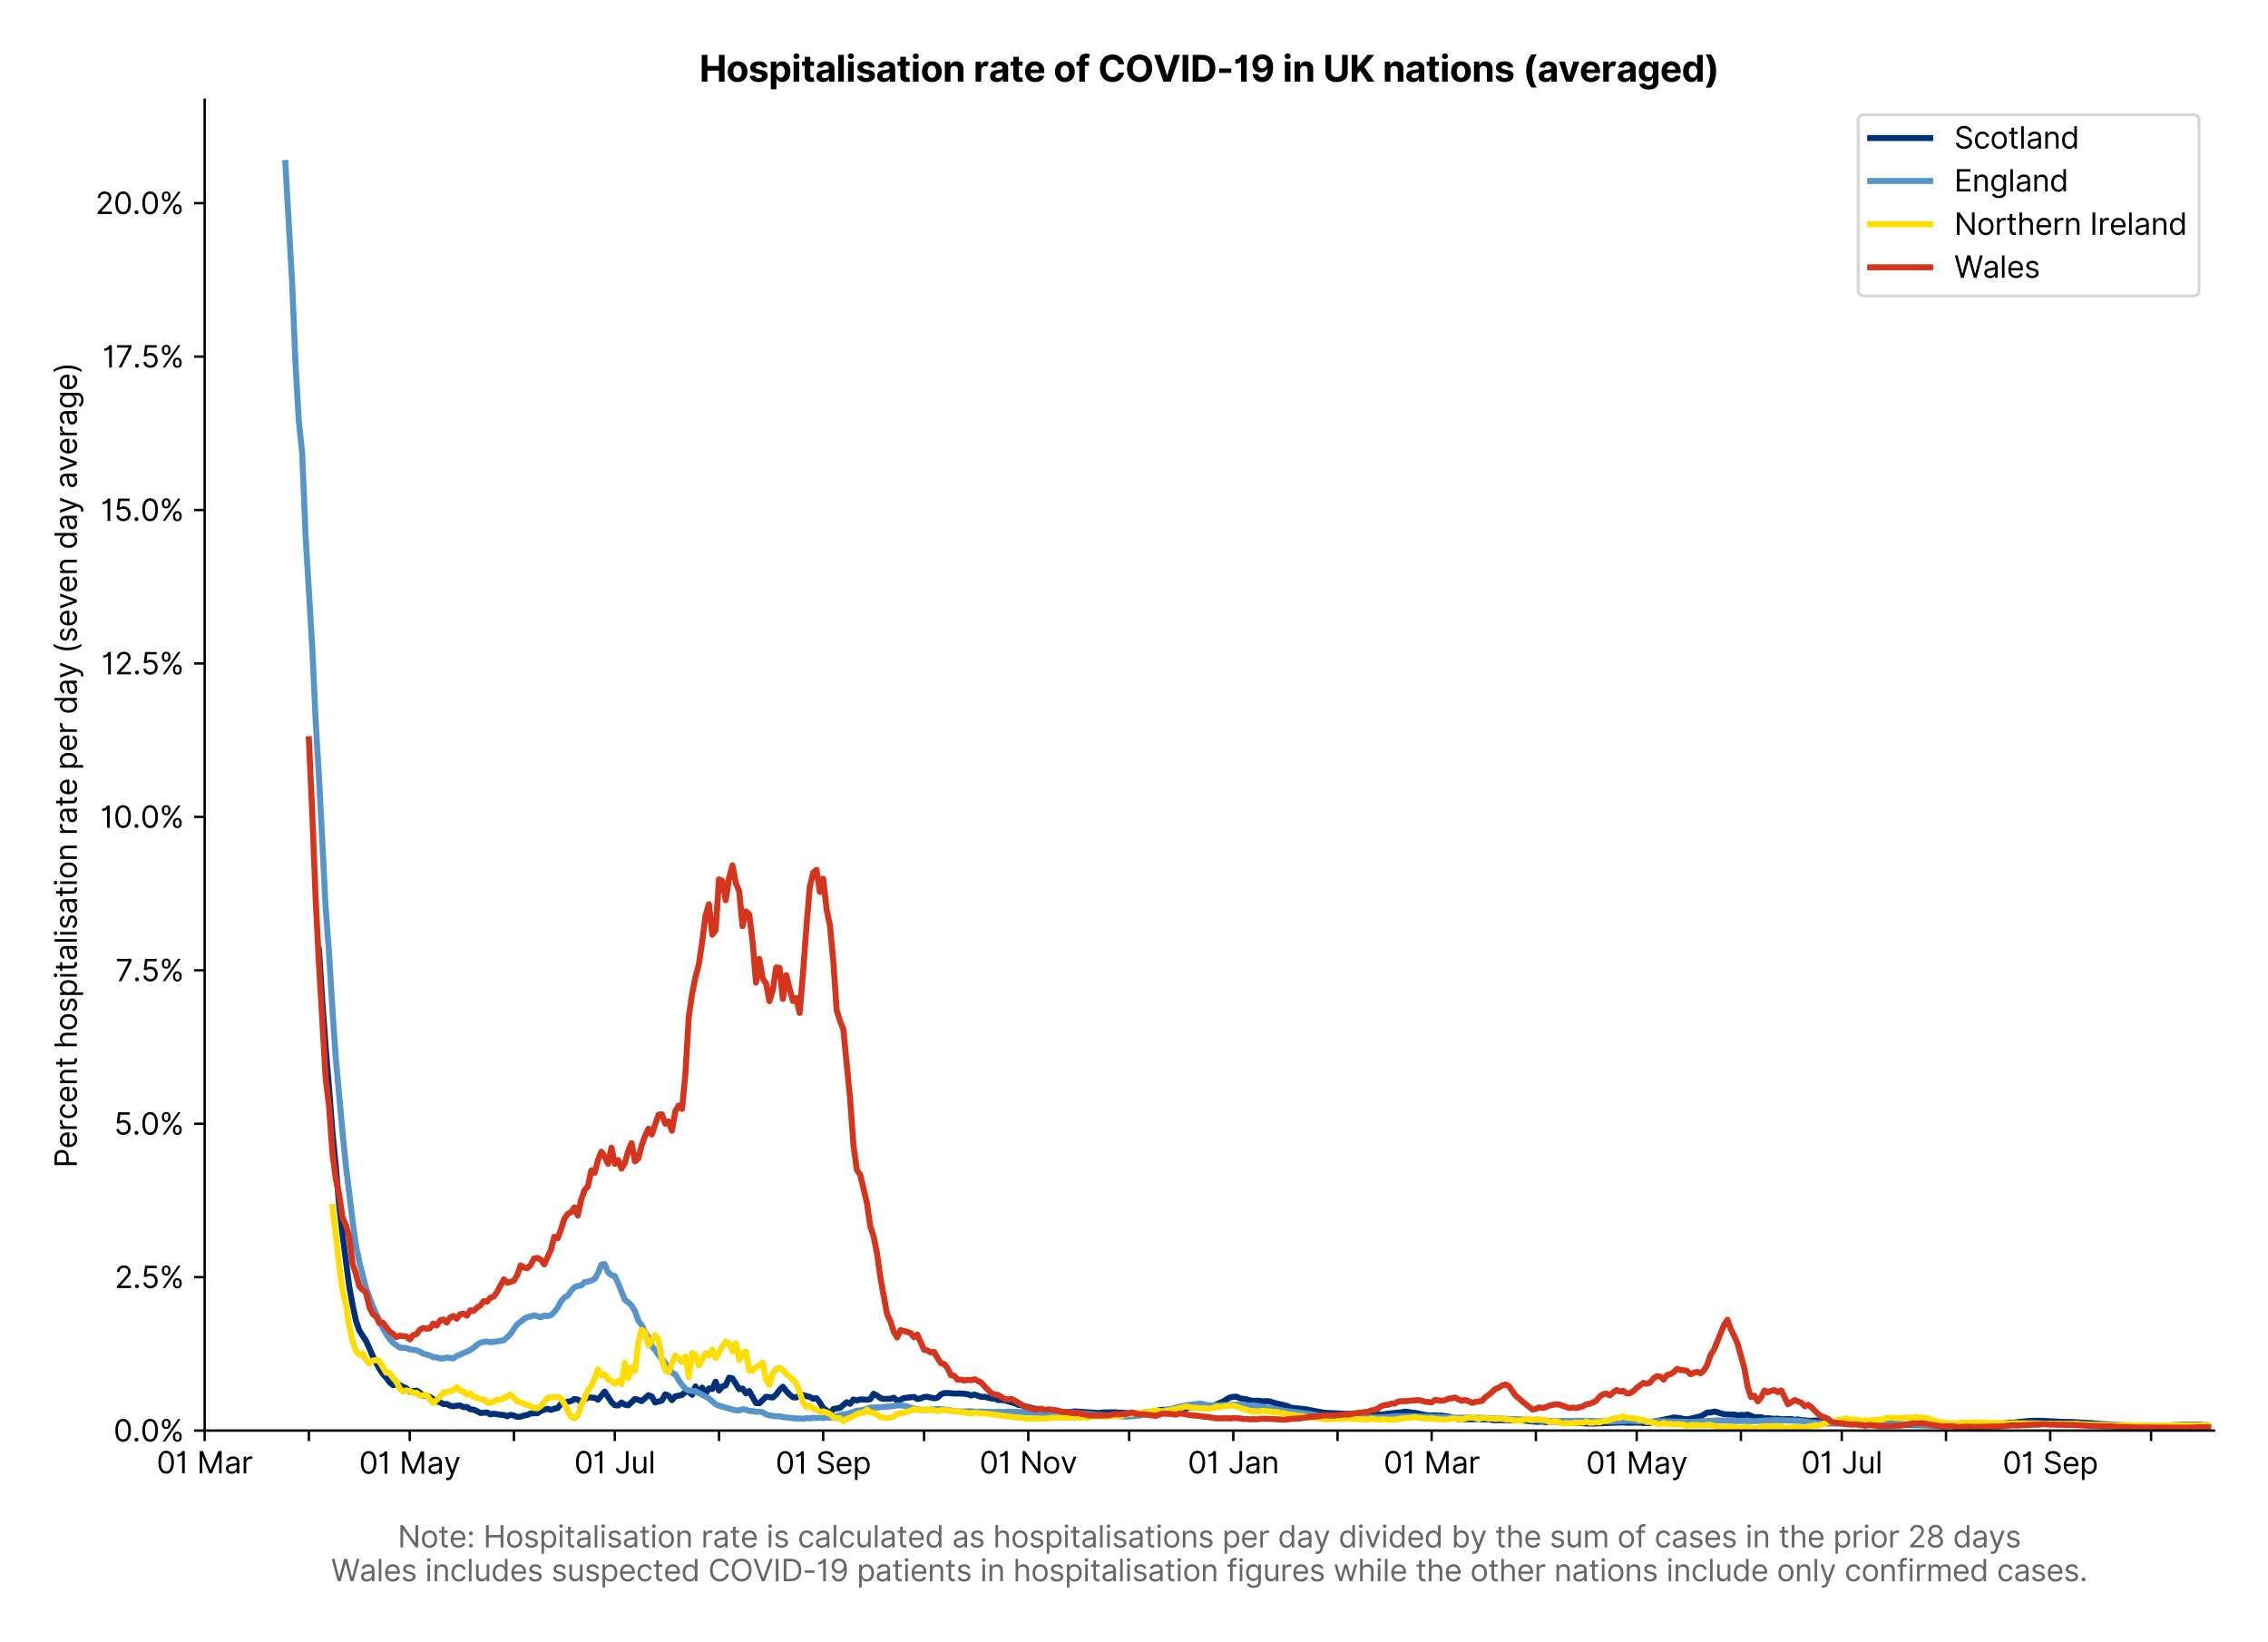<?xml version="1.0" encoding="utf-8" standalone="no"?>
<!DOCTYPE svg PUBLIC "-//W3C//DTD SVG 1.1//EN"
  "http://www.w3.org/Graphics/SVG/1.1/DTD/svg11.dtd">
<svg version="1.1" viewBox="0 0 755.806 547.103" xmlns="http://www.w3.org/2000/svg" xmlns:xlink="http://www.w3.org/1999/xlink">
 <defs>
  <style type="text/css">*{stroke-linecap:butt;stroke-linejoin:round;}</style>
 </defs>
 <g id="figure_1">
  <g id="patch_1">
   <path d="M 0 547.103 
L 755.806 547.103 
L 755.806 0 
L 0 0 
z
" style="fill:#ffffff;"/>
  </g>
  <g id="axes_1">
   <g id="patch_2">
    <path d="M 68.206 476.745 
L 737.806 476.745 
L 737.806 33.225 
L 68.206 33.225 
z
" style="fill:#ffffff;"/>
   </g>
   <g id="matplotlib.axis_1">
    <g id="xtick_1">
     <g id="line2d_1">
      <defs>
       <path d="M 0 0 
L 0 3.5 
" id="m76b7eb89ca" style="stroke:#000000;stroke-width:0.8;"/>
      </defs>
      <g>
       <use style="stroke:#000000;stroke-width:0.8;" x="68.206" xlink:href="#m76b7eb89ca" y="476.745"/>
      </g>
     </g>
     <g id="text_1">
      <!-- 01 Mar -->
      <g transform="translate(52.17 491.018)scale(0.1 -0.1)">
       <defs>
        <path d="M 2000 -64 
Q 1230 -64 806 561 
Q 382 1186 382 2327 
Q 382 3459 809 4088 
Q 1236 4718 2000 4718 
Q 2764 4718 3191 4088 
Q 3618 3459 3618 2327 
Q 3618 1186 3194 561 
Q 2771 -64 2000 -64 
z
M 2000 436 
Q 2509 436 2791 927 
Q 3073 1418 3073 2327 
Q 3073 3234 2789 3730 
Q 2505 4227 2000 4227 
Q 1496 4227 1211 3730 
Q 927 3234 927 2327 
Q 927 1418 1210 927 
Q 1493 436 2000 436 
z
" id="Inter-Regular-30" transform="scale(0.016)"/>
        <path d="M 1973 4655 
L 1973 0 
L 1409 0 
L 1409 3836 
L 1373 3836 
Q 1341 3773 1209 3692 
Q 1077 3611 868 3551 
Q 659 3491 391 3491 
L 391 3964 
Q 661 3964 859 4061 
Q 1057 4159 1190 4291 
Q 1323 4423 1392 4529 
Q 1461 4636 1473 4655 
L 1973 4655 
z
" id="Inter-Regular-31" transform="scale(0.016)"/>
        <path id="Inter-Regular-20" transform="scale(0.016)"/>
        <path d="M 564 4655 
L 1236 4655 
L 2818 791 
L 2873 791 
L 4455 4655 
L 5127 4655 
L 5127 0 
L 4600 0 
L 4600 3536 
L 4555 3536 
L 3100 0 
L 2591 0 
L 1136 3536 
L 1091 3536 
L 1091 0 
L 564 0 
L 564 4655 
z
" id="Inter-Regular-4d" transform="scale(0.016)"/>
        <path d="M 1518 -82 
Q 1186 -82 916 44 
Q 646 170 486 410 
Q 327 650 327 991 
Q 327 1291 445 1478 
Q 564 1666 761 1773 
Q 959 1880 1199 1933 
Q 1439 1986 1682 2018 
Q 2000 2059 2199 2080 
Q 2398 2102 2490 2154 
Q 2582 2207 2582 2336 
L 2582 2355 
Q 2582 2691 2399 2877 
Q 2216 3064 1846 3064 
Q 1461 3064 1243 2895 
Q 1025 2727 936 2536 
L 427 2718 
Q 564 3036 792 3214 
Q 1021 3393 1292 3464 
Q 1564 3536 1827 3536 
Q 1996 3536 2215 3496 
Q 2434 3457 2640 3334 
Q 2846 3211 2982 2963 
Q 3118 2716 3118 2300 
L 3118 0 
L 2582 0 
L 2582 473 
L 2555 473 
Q 2500 359 2373 229 
Q 2246 100 2034 9 
Q 1823 -82 1518 -82 
z
M 1600 400 
Q 1918 400 2137 525 
Q 2357 650 2469 847 
Q 2582 1045 2582 1264 
L 2582 1755 
Q 2548 1714 2433 1681 
Q 2318 1648 2169 1624 
Q 2021 1600 1881 1583 
Q 1741 1566 1655 1555 
Q 1446 1527 1265 1467 
Q 1084 1407 974 1287 
Q 864 1168 864 964 
Q 864 684 1072 542 
Q 1280 400 1600 400 
z
" id="Inter-Regular-61" transform="scale(0.016)"/>
        <path d="M 491 0 
L 491 3491 
L 1009 3491 
L 1009 2964 
L 1046 2964 
Q 1139 3223 1389 3384 
Q 1639 3545 1955 3545 
Q 2100 3545 2209 3511 
Q 2318 3477 2400 3418 
L 2218 2964 
Q 2161 2993 2085 3010 
Q 2009 3027 1909 3027 
Q 1527 3027 1277 2794 
Q 1027 2561 1027 2209 
L 1027 0 
L 491 0 
z
" id="Inter-Regular-72" transform="scale(0.016)"/>
       </defs>
       <use xlink:href="#Inter-Regular-30"/>
       <use x="62.5" xlink:href="#Inter-Regular-31"/>
       <use x="106.676" xlink:href="#Inter-Regular-20"/>
       <use x="134.801" xlink:href="#Inter-Regular-4d"/>
       <use x="225.994" xlink:href="#Inter-Regular-61"/>
       <use x="282.386" xlink:href="#Inter-Regular-72"/>
      </g>
     </g>
    </g>
    <g id="xtick_2">
     <g id="line2d_2">
      <g>
       <use style="stroke:#000000;stroke-width:0.8;" x="102.934" xlink:href="#m76b7eb89ca" y="476.745"/>
      </g>
     </g>
    </g>
    <g id="xtick_3">
     <g id="line2d_3">
      <g>
       <use style="stroke:#000000;stroke-width:0.8;" x="136.542" xlink:href="#m76b7eb89ca" y="476.745"/>
      </g>
     </g>
     <g id="text_2">
      <!-- 01 May -->
      <g transform="translate(119.639 491.117)scale(0.1 -0.1)">
       <defs>
        <path d="M 818 -1355 
Q 682 -1355 575 -1333 
Q 468 -1311 427 -1291 
L 564 -818 
Q 857 -893 1053 -814 
Q 1250 -736 1391 -345 
L 1509 -18 
L 218 3491 
L 800 3491 
L 1764 709 
L 1800 709 
L 2764 3491 
L 3346 3491 
L 1846 -564 
Q 1550 -1355 818 -1355 
z
" id="Inter-Regular-79" transform="scale(0.016)"/>
       </defs>
       <use xlink:href="#Inter-Regular-30"/>
       <use x="62.5" xlink:href="#Inter-Regular-31"/>
       <use x="106.676" xlink:href="#Inter-Regular-20"/>
       <use x="134.801" xlink:href="#Inter-Regular-4d"/>
       <use x="225.994" xlink:href="#Inter-Regular-61"/>
       <use x="282.386" xlink:href="#Inter-Regular-79"/>
      </g>
     </g>
    </g>
    <g id="xtick_4">
     <g id="line2d_4">
      <g>
       <use style="stroke:#000000;stroke-width:0.8;" x="171.27" xlink:href="#m76b7eb89ca" y="476.745"/>
      </g>
     </g>
    </g>
    <g id="xtick_5">
     <g id="line2d_5">
      <g>
       <use style="stroke:#000000;stroke-width:0.8;" x="204.878" xlink:href="#m76b7eb89ca" y="476.745"/>
      </g>
     </g>
     <g id="text_3">
      <!-- 01 Jul -->
      <g transform="translate(191.334 491.018)scale(0.1 -0.1)">
       <defs>
        <path d="M 2346 4655 
L 2909 4655 
L 2909 1327 
Q 2909 657 2549 296 
Q 2189 -64 1582 -64 
Q 1200 -64 902 76 
Q 605 216 434 475 
Q 264 734 264 1091 
L 818 1091 
Q 818 795 1034 615 
Q 1250 436 1582 436 
Q 1948 436 2147 664 
Q 2346 893 2346 1327 
L 2346 4655 
z
" id="Inter-Regular-4a" transform="scale(0.016)"/>
        <path d="M 2691 1427 
L 2691 3491 
L 3227 3491 
L 3227 0 
L 2691 0 
L 2691 591 
L 2655 591 
Q 2532 325 2273 140 
Q 2014 -45 1618 -45 
Q 1127 -45 809 280 
Q 491 605 491 1273 
L 491 3491 
L 1027 3491 
L 1027 1309 
Q 1027 927 1242 700 
Q 1457 473 1791 473 
Q 1991 473 2199 575 
Q 2407 677 2549 888 
Q 2691 1100 2691 1427 
z
" id="Inter-Regular-75" transform="scale(0.016)"/>
        <path d="M 1027 4655 
L 1027 0 
L 491 0 
L 491 4655 
L 1027 4655 
z
" id="Inter-Regular-6c" transform="scale(0.016)"/>
       </defs>
       <use xlink:href="#Inter-Regular-30"/>
       <use x="62.5" xlink:href="#Inter-Regular-31"/>
       <use x="106.676" xlink:href="#Inter-Regular-20"/>
       <use x="134.801" xlink:href="#Inter-Regular-4a"/>
       <use x="189.063" xlink:href="#Inter-Regular-75"/>
       <use x="247.159" xlink:href="#Inter-Regular-6c"/>
      </g>
     </g>
    </g>
    <g id="xtick_6">
     <g id="line2d_6">
      <g>
       <use style="stroke:#000000;stroke-width:0.8;" x="239.606" xlink:href="#m76b7eb89ca" y="476.745"/>
      </g>
     </g>
    </g>
    <g id="xtick_7">
     <g id="line2d_7">
      <g>
       <use style="stroke:#000000;stroke-width:0.8;" x="274.334" xlink:href="#m76b7eb89ca" y="476.745"/>
      </g>
     </g>
     <g id="text_4">
      <!-- 01 Sep -->
      <g transform="translate(258.447 491.117)scale(0.1 -0.1)">
       <defs>
        <path d="M 3109 3491 
Q 3068 3836 2777 4027 
Q 2486 4218 2064 4218 
Q 1600 4218 1318 3999 
Q 1036 3780 1036 3445 
Q 1036 3195 1189 3042 
Q 1343 2889 1553 2803 
Q 1764 2718 1936 2673 
L 2409 2545 
Q 2591 2498 2815 2414 
Q 3039 2330 3244 2185 
Q 3450 2041 3584 1816 
Q 3718 1591 3718 1264 
Q 3718 886 3521 581 
Q 3325 277 2949 97 
Q 2573 -82 2036 -82 
Q 1286 -82 845 272 
Q 405 627 364 1200 
L 946 1200 
Q 968 936 1124 764 
Q 1280 593 1519 510 
Q 1759 427 2036 427 
Q 2359 427 2616 533 
Q 2873 639 3023 828 
Q 3173 1018 3173 1273 
Q 3173 1505 3043 1650 
Q 2914 1795 2702 1886 
Q 2491 1977 2246 2045 
L 1673 2209 
Q 1127 2366 809 2657 
Q 491 2948 491 3418 
Q 491 3809 703 4101 
Q 916 4393 1276 4555 
Q 1636 4718 2082 4718 
Q 2532 4718 2882 4558 
Q 3232 4398 3437 4120 
Q 3643 3843 3655 3491 
L 3109 3491 
z
" id="Inter-Regular-53" transform="scale(0.016)"/>
        <path d="M 1955 -73 
Q 1450 -73 1085 151 
Q 721 375 524 778 
Q 327 1182 327 1718 
Q 327 2255 524 2665 
Q 721 3075 1074 3305 
Q 1427 3536 1900 3536 
Q 2173 3536 2439 3445 
Q 2705 3355 2923 3151 
Q 3141 2948 3270 2614 
Q 3400 2280 3400 1791 
L 3400 1564 
L 866 1564 
Q 884 1005 1183 707 
Q 1482 409 1955 409 
Q 2271 409 2498 545 
Q 2725 682 2827 955 
L 3346 809 
Q 3223 414 2854 170 
Q 2486 -73 1955 -73 
z
M 866 2027 
L 2855 2027 
Q 2855 2470 2595 2762 
Q 2336 3055 1900 3055 
Q 1593 3055 1368 2911 
Q 1143 2768 1013 2533 
Q 884 2298 866 2027 
z
" id="Inter-Regular-65" transform="scale(0.016)"/>
        <path d="M 491 -1309 
L 491 3491 
L 1009 3491 
L 1009 2936 
L 1073 2936 
Q 1132 3027 1237 3169 
Q 1343 3311 1542 3423 
Q 1741 3536 2082 3536 
Q 2523 3536 2859 3315 
Q 3196 3095 3384 2690 
Q 3573 2286 3573 1736 
Q 3573 1182 3384 776 
Q 3196 370 2861 148 
Q 2527 -73 2091 -73 
Q 1755 -73 1552 39 
Q 1350 152 1241 296 
Q 1132 441 1073 536 
L 1027 536 
L 1027 -1309 
L 491 -1309 
z
M 1018 1745 
Q 1018 1152 1276 780 
Q 1534 409 2018 409 
Q 2355 409 2581 587 
Q 2807 766 2921 1069 
Q 3036 1373 3036 1745 
Q 3036 2114 2923 2410 
Q 2811 2707 2585 2881 
Q 2359 3055 2018 3055 
Q 1527 3055 1272 2693 
Q 1018 2332 1018 1745 
z
" id="Inter-Regular-70" transform="scale(0.016)"/>
       </defs>
       <use xlink:href="#Inter-Regular-30"/>
       <use x="62.5" xlink:href="#Inter-Regular-31"/>
       <use x="106.676" xlink:href="#Inter-Regular-20"/>
       <use x="134.801" xlink:href="#Inter-Regular-53"/>
       <use x="198.58" xlink:href="#Inter-Regular-65"/>
       <use x="256.818" xlink:href="#Inter-Regular-70"/>
      </g>
     </g>
    </g>
    <g id="xtick_8">
     <g id="line2d_8">
      <g>
       <use style="stroke:#000000;stroke-width:0.8;" x="307.942" xlink:href="#m76b7eb89ca" y="476.745"/>
      </g>
     </g>
    </g>
    <g id="xtick_9">
     <g id="line2d_9">
      <g>
       <use style="stroke:#000000;stroke-width:0.8;" x="342.67" xlink:href="#m76b7eb89ca" y="476.745"/>
      </g>
     </g>
     <g id="text_5">
      <!-- 01 Nov -->
      <g transform="translate(326.399 491.018)scale(0.1 -0.1)">
       <defs>
        <path d="M 4255 4655 
L 4255 0 
L 3709 0 
L 1173 3655 
L 1127 3655 
L 1127 0 
L 564 0 
L 564 4655 
L 1109 4655 
L 3655 991 
L 3700 991 
L 3700 4655 
L 4255 4655 
z
" id="Inter-Regular-4e" transform="scale(0.016)"/>
        <path d="M 1909 -73 
Q 1436 -73 1080 152 
Q 725 377 526 781 
Q 327 1186 327 1727 
Q 327 2273 526 2679 
Q 725 3086 1080 3311 
Q 1436 3536 1909 3536 
Q 2382 3536 2737 3311 
Q 3093 3086 3292 2679 
Q 3491 2273 3491 1727 
Q 3491 1186 3292 781 
Q 3093 377 2737 152 
Q 2382 -73 1909 -73 
z
M 1909 409 
Q 2268 409 2500 593 
Q 2732 777 2843 1077 
Q 2955 1377 2955 1727 
Q 2955 2077 2843 2379 
Q 2732 2682 2500 2868 
Q 2268 3055 1909 3055 
Q 1550 3055 1318 2868 
Q 1086 2682 975 2379 
Q 864 2077 864 1727 
Q 864 1377 975 1077 
Q 1086 777 1318 593 
Q 1550 409 1909 409 
z
" id="Inter-Regular-6f" transform="scale(0.016)"/>
        <path d="M 3346 3491 
L 2055 0 
L 1509 0 
L 218 3491 
L 800 3491 
L 1764 709 
L 1800 709 
L 2764 3491 
L 3346 3491 
z
" id="Inter-Regular-76" transform="scale(0.016)"/>
       </defs>
       <use xlink:href="#Inter-Regular-30"/>
       <use x="62.5" xlink:href="#Inter-Regular-31"/>
       <use x="106.676" xlink:href="#Inter-Regular-20"/>
       <use x="134.801" xlink:href="#Inter-Regular-4e"/>
       <use x="210.085" xlink:href="#Inter-Regular-6f"/>
       <use x="269.744" xlink:href="#Inter-Regular-76"/>
      </g>
     </g>
    </g>
    <g id="xtick_10">
     <g id="line2d_10">
      <g>
       <use style="stroke:#000000;stroke-width:0.8;" x="376.278" xlink:href="#m76b7eb89ca" y="476.745"/>
      </g>
     </g>
    </g>
    <g id="xtick_11">
     <g id="line2d_11">
      <g>
       <use style="stroke:#000000;stroke-width:0.8;" x="411.006" xlink:href="#m76b7eb89ca" y="476.745"/>
      </g>
     </g>
     <g id="text_6">
      <!-- 01 Jan -->
      <g transform="translate(395.807 491.018)scale(0.1 -0.1)">
       <defs>
        <path d="M 1027 2100 
L 1027 0 
L 491 0 
L 491 3491 
L 1009 3491 
L 1009 2945 
L 1055 2945 
Q 1177 3211 1427 3373 
Q 1677 3536 2073 3536 
Q 2602 3536 2928 3211 
Q 3255 2886 3255 2218 
L 3255 0 
L 2718 0 
L 2718 2182 
Q 2718 2593 2504 2824 
Q 2291 3055 1918 3055 
Q 1534 3055 1280 2806 
Q 1027 2557 1027 2100 
z
" id="Inter-Regular-6e" transform="scale(0.016)"/>
       </defs>
       <use xlink:href="#Inter-Regular-30"/>
       <use x="62.5" xlink:href="#Inter-Regular-31"/>
       <use x="106.676" xlink:href="#Inter-Regular-20"/>
       <use x="134.801" xlink:href="#Inter-Regular-4a"/>
       <use x="189.063" xlink:href="#Inter-Regular-61"/>
       <use x="245.455" xlink:href="#Inter-Regular-6e"/>
      </g>
     </g>
    </g>
    <g id="xtick_12">
     <g id="line2d_12">
      <g>
       <use style="stroke:#000000;stroke-width:0.8;" x="445.734" xlink:href="#m76b7eb89ca" y="476.745"/>
      </g>
     </g>
    </g>
    <g id="xtick_13">
     <g id="line2d_13">
      <g>
       <use style="stroke:#000000;stroke-width:0.8;" x="477.101" xlink:href="#m76b7eb89ca" y="476.745"/>
      </g>
     </g>
     <g id="text_7">
      <!-- 01 Mar -->
      <g transform="translate(461.065 491.018)scale(0.1 -0.1)">
       <use xlink:href="#Inter-Regular-30"/>
       <use x="62.5" xlink:href="#Inter-Regular-31"/>
       <use x="106.676" xlink:href="#Inter-Regular-20"/>
       <use x="134.801" xlink:href="#Inter-Regular-4d"/>
       <use x="225.994" xlink:href="#Inter-Regular-61"/>
       <use x="282.386" xlink:href="#Inter-Regular-72"/>
      </g>
     </g>
    </g>
    <g id="xtick_14">
     <g id="line2d_14">
      <g>
       <use style="stroke:#000000;stroke-width:0.8;" x="511.829" xlink:href="#m76b7eb89ca" y="476.745"/>
      </g>
     </g>
    </g>
    <g id="xtick_15">
     <g id="line2d_15">
      <g>
       <use style="stroke:#000000;stroke-width:0.8;" x="545.437" xlink:href="#m76b7eb89ca" y="476.745"/>
      </g>
     </g>
     <g id="text_8">
      <!-- 01 May -->
      <g transform="translate(528.534 491.117)scale(0.1 -0.1)">
       <use xlink:href="#Inter-Regular-30"/>
       <use x="62.5" xlink:href="#Inter-Regular-31"/>
       <use x="106.676" xlink:href="#Inter-Regular-20"/>
       <use x="134.801" xlink:href="#Inter-Regular-4d"/>
       <use x="225.994" xlink:href="#Inter-Regular-61"/>
       <use x="282.386" xlink:href="#Inter-Regular-79"/>
      </g>
     </g>
    </g>
    <g id="xtick_16">
     <g id="line2d_16">
      <g>
       <use style="stroke:#000000;stroke-width:0.8;" x="580.165" xlink:href="#m76b7eb89ca" y="476.745"/>
      </g>
     </g>
    </g>
    <g id="xtick_17">
     <g id="line2d_17">
      <g>
       <use style="stroke:#000000;stroke-width:0.8;" x="613.773" xlink:href="#m76b7eb89ca" y="476.745"/>
      </g>
     </g>
     <g id="text_9">
      <!-- 01 Jul -->
      <g transform="translate(600.229 491.018)scale(0.1 -0.1)">
       <use xlink:href="#Inter-Regular-30"/>
       <use x="62.5" xlink:href="#Inter-Regular-31"/>
       <use x="106.676" xlink:href="#Inter-Regular-20"/>
       <use x="134.801" xlink:href="#Inter-Regular-4a"/>
       <use x="189.063" xlink:href="#Inter-Regular-75"/>
       <use x="247.159" xlink:href="#Inter-Regular-6c"/>
      </g>
     </g>
    </g>
    <g id="xtick_18">
     <g id="line2d_18">
      <g>
       <use style="stroke:#000000;stroke-width:0.8;" x="648.501" xlink:href="#m76b7eb89ca" y="476.745"/>
      </g>
     </g>
    </g>
    <g id="xtick_19">
     <g id="line2d_19">
      <g>
       <use style="stroke:#000000;stroke-width:0.8;" x="683.229" xlink:href="#m76b7eb89ca" y="476.745"/>
      </g>
     </g>
     <g id="text_10">
      <!-- 01 Sep -->
      <g transform="translate(667.342 491.117)scale(0.1 -0.1)">
       <use xlink:href="#Inter-Regular-30"/>
       <use x="62.5" xlink:href="#Inter-Regular-31"/>
       <use x="106.676" xlink:href="#Inter-Regular-20"/>
       <use x="134.801" xlink:href="#Inter-Regular-53"/>
       <use x="198.58" xlink:href="#Inter-Regular-65"/>
       <use x="256.818" xlink:href="#Inter-Regular-70"/>
      </g>
     </g>
    </g>
    <g id="xtick_20">
     <g id="line2d_20">
      <g>
       <use style="stroke:#000000;stroke-width:0.8;" x="716.837" xlink:href="#m76b7eb89ca" y="476.745"/>
      </g>
     </g>
    </g>
    <g id="text_11">
     <!--  -->
     <g style="fill:#666666;" transform="translate(403.006 504.507)scale(0.1 -0.1)"/>
     <!-- Note: Hospitalisation rate is calculated as hospitalisations per day divided by the sum of cases in the prior 28 days -->
     <g style="fill:#666666;" transform="translate(132.541 515.69)scale(0.1 -0.1)">
      <defs>
       <path d="M 2009 3491 
L 2009 3036 
L 1264 3036 
L 1264 1000 
Q 1264 773 1331 660 
Q 1398 548 1503 510 
Q 1609 473 1727 473 
Q 1816 473 1873 483 
Q 1930 493 1964 500 
L 2073 18 
Q 2018 -2 1920 -23 
Q 1823 -45 1673 -45 
Q 1446 -45 1228 52 
Q 1011 150 869 350 
Q 727 550 727 855 
L 727 3036 
L 200 3036 
L 200 3491 
L 727 3491 
L 727 4327 
L 1264 4327 
L 1264 3491 
L 2009 3491 
z
" id="Inter-Regular-74" transform="scale(0.016)"/>
       <path d="M 882 -36 
Q 714 -36 593 84 
Q 473 205 473 373 
Q 473 541 593 661 
Q 714 782 882 782 
Q 1050 782 1170 661 
Q 1291 541 1291 373 
Q 1291 205 1170 84 
Q 1050 -36 882 -36 
z
M 882 2524 
Q 714 2524 593 2644 
Q 473 2765 473 2933 
Q 473 3101 593 3221 
Q 714 3342 882 3342 
Q 1050 3342 1170 3221 
Q 1291 3101 1291 2933 
Q 1291 2765 1170 2644 
Q 1050 2524 882 2524 
z
" id="Inter-Regular-3a" transform="scale(0.016)"/>
       <path d="M 564 0 
L 564 4655 
L 1127 4655 
L 1127 2582 
L 3609 2582 
L 3609 4655 
L 4173 4655 
L 4173 0 
L 3609 0 
L 3609 2082 
L 1127 2082 
L 1127 0 
L 564 0 
z
" id="Inter-Regular-48" transform="scale(0.016)"/>
       <path d="M 2964 2709 
L 2482 2573 
Q 2411 2755 2245 2914 
Q 2080 3073 1727 3073 
Q 1407 3073 1194 2926 
Q 982 2780 982 2555 
Q 982 2355 1127 2239 
Q 1273 2123 1582 2045 
L 2100 1918 
Q 3027 1691 3027 973 
Q 3027 673 2855 436 
Q 2684 200 2377 63 
Q 2071 -73 1664 -73 
Q 1130 -73 780 159 
Q 430 391 336 836 
L 846 964 
Q 989 400 1655 400 
Q 2030 400 2251 560 
Q 2473 720 2473 945 
Q 2473 1316 1955 1436 
L 1373 1573 
Q 893 1686 669 1926 
Q 446 2166 446 2527 
Q 446 2823 613 3050 
Q 780 3277 1069 3406 
Q 1359 3536 1727 3536 
Q 2246 3536 2542 3309 
Q 2839 3082 2964 2709 
z
" id="Inter-Regular-73" transform="scale(0.016)"/>
       <path d="M 491 0 
L 491 3491 
L 1027 3491 
L 1027 0 
L 491 0 
z
M 764 4073 
Q 607 4073 494 4179 
Q 382 4286 382 4436 
Q 382 4586 494 4693 
Q 607 4800 764 4800 
Q 921 4800 1033 4693 
Q 1146 4586 1146 4436 
Q 1146 4286 1033 4179 
Q 921 4073 764 4073 
z
" id="Inter-Regular-69" transform="scale(0.016)"/>
       <path d="M 1909 -73 
Q 1418 -73 1063 159 
Q 709 391 518 798 
Q 327 1205 327 1727 
Q 327 2259 524 2667 
Q 721 3075 1074 3305 
Q 1427 3536 1900 3536 
Q 2268 3536 2563 3400 
Q 2859 3264 3047 3018 
Q 3236 2773 3282 2445 
L 2746 2445 
Q 2684 2684 2474 2869 
Q 2264 3055 1909 3055 
Q 1439 3055 1151 2697 
Q 864 2339 864 1745 
Q 864 1139 1148 774 
Q 1432 409 1909 409 
Q 2223 409 2447 570 
Q 2671 732 2746 1018 
L 3282 1018 
Q 3236 709 3058 462 
Q 2880 216 2588 71 
Q 2296 -73 1909 -73 
z
" id="Inter-Regular-63" transform="scale(0.016)"/>
       <path d="M 1809 -73 
Q 1373 -73 1039 148 
Q 705 370 516 776 
Q 327 1182 327 1736 
Q 327 2286 516 2690 
Q 705 3095 1041 3315 
Q 1377 3536 1818 3536 
Q 2159 3536 2358 3423 
Q 2557 3311 2662 3169 
Q 2768 3027 2827 2936 
L 2873 2936 
L 2873 4655 
L 3409 4655 
L 3409 0 
L 2891 0 
L 2891 536 
L 2827 536 
Q 2768 441 2659 296 
Q 2550 152 2348 39 
Q 2146 -73 1809 -73 
z
M 1882 409 
Q 2366 409 2624 780 
Q 2882 1152 2882 1745 
Q 2882 2332 2627 2693 
Q 2373 3055 1882 3055 
Q 1541 3055 1315 2881 
Q 1089 2707 976 2410 
Q 864 2114 864 1745 
Q 864 1373 978 1069 
Q 1093 766 1319 587 
Q 1546 409 1882 409 
z
" id="Inter-Regular-64" transform="scale(0.016)"/>
       <path d="M 1027 2100 
L 1027 0 
L 491 0 
L 491 4655 
L 1027 4655 
L 1027 2945 
L 1073 2945 
Q 1196 3216 1442 3376 
Q 1689 3536 2100 3536 
Q 2636 3536 2963 3213 
Q 3291 2891 3291 2218 
L 3291 0 
L 2755 0 
L 2755 2182 
Q 2755 2598 2540 2826 
Q 2325 3055 1946 3055 
Q 1548 3055 1287 2806 
Q 1027 2557 1027 2100 
z
" id="Inter-Regular-68" transform="scale(0.016)"/>
       <path d="M 564 0 
L 564 4655 
L 1100 4655 
L 1100 2936 
L 1146 2936 
Q 1205 3027 1310 3169 
Q 1416 3311 1615 3423 
Q 1814 3536 2155 3536 
Q 2596 3536 2932 3315 
Q 3268 3095 3457 2690 
Q 3646 2286 3646 1736 
Q 3646 1182 3457 776 
Q 3268 370 2934 148 
Q 2600 -73 2164 -73 
Q 1827 -73 1625 39 
Q 1423 152 1314 296 
Q 1205 441 1146 536 
L 1082 536 
L 1082 0 
L 564 0 
z
M 1091 1745 
Q 1091 1152 1349 780 
Q 1607 409 2091 409 
Q 2427 409 2653 587 
Q 2880 766 2994 1069 
Q 3109 1373 3109 1745 
Q 3109 2114 2996 2410 
Q 2884 2707 2658 2881 
Q 2432 3055 2091 3055 
Q 1600 3055 1345 2693 
Q 1091 2332 1091 1745 
z
" id="Inter-Regular-62" transform="scale(0.016)"/>
       <path d="M 491 0 
L 491 3491 
L 1009 3491 
L 1009 2945 
L 1055 2945 
Q 1164 3225 1407 3380 
Q 1650 3536 1991 3536 
Q 2336 3536 2567 3380 
Q 2798 3225 2927 2945 
L 2964 2945 
Q 3098 3216 3366 3376 
Q 3634 3536 4009 3536 
Q 4477 3536 4775 3244 
Q 5073 2952 5073 2336 
L 5073 0 
L 4536 0 
L 4536 2336 
Q 4536 2723 4325 2889 
Q 4114 3055 3827 3055 
Q 3459 3055 3257 2833 
Q 3055 2611 3055 2273 
L 3055 0 
L 2509 0 
L 2509 2391 
Q 2509 2689 2316 2872 
Q 2123 3055 1818 3055 
Q 1609 3055 1428 2943 
Q 1248 2832 1137 2635 
Q 1027 2439 1027 2182 
L 1027 0 
L 491 0 
z
" id="Inter-Regular-6d" transform="scale(0.016)"/>
       <path d="M 2046 3491 
L 2046 3036 
L 1264 3036 
L 1264 0 
L 727 0 
L 727 3036 
L 164 3036 
L 164 3491 
L 727 3491 
L 727 3973 
Q 727 4273 868 4473 
Q 1009 4673 1234 4773 
Q 1459 4873 1709 4873 
Q 1907 4873 2032 4841 
Q 2157 4809 2218 4782 
L 2064 4318 
Q 2023 4332 1951 4352 
Q 1880 4373 1764 4373 
Q 1498 4373 1381 4239 
Q 1264 4105 1264 3845 
L 1264 3491 
L 2046 3491 
z
" id="Inter-Regular-66" transform="scale(0.016)"/>
       <path d="M 482 0 
L 482 409 
L 2018 2091 
Q 2289 2386 2464 2605 
Q 2639 2825 2724 3019 
Q 2809 3214 2809 3427 
Q 2809 3795 2553 4011 
Q 2298 4227 1918 4227 
Q 1514 4227 1275 3985 
Q 1036 3743 1036 3345 
L 500 3345 
Q 500 3755 688 4064 
Q 877 4373 1203 4545 
Q 1530 4718 1936 4718 
Q 2346 4718 2661 4545 
Q 2977 4373 3156 4079 
Q 3336 3786 3336 3427 
Q 3336 3170 3244 2926 
Q 3152 2682 2926 2383 
Q 2700 2084 2300 1655 
L 1255 536 
L 1255 500 
L 3418 500 
L 3418 0 
L 482 0 
z
" id="Inter-Regular-32" transform="scale(0.016)"/>
       <path d="M 1973 -64 
Q 1505 -64 1147 103 
Q 789 270 589 564 
Q 389 859 391 1236 
Q 389 1532 507 1783 
Q 625 2034 830 2203 
Q 1036 2373 1291 2418 
L 1291 2445 
Q 957 2532 759 2821 
Q 561 3111 564 3482 
Q 561 3836 743 4115 
Q 925 4395 1244 4556 
Q 1564 4718 1973 4718 
Q 2377 4718 2695 4556 
Q 3014 4395 3197 4115 
Q 3380 3836 3382 3482 
Q 3380 3111 3181 2821 
Q 2982 2532 2655 2445 
L 2655 2418 
Q 2907 2373 3109 2203 
Q 3311 2034 3431 1783 
Q 3552 1532 3555 1236 
Q 3552 859 3351 564 
Q 3150 270 2794 103 
Q 2439 -64 1973 -64 
z
M 1973 436 
Q 2446 436 2722 662 
Q 2998 889 3000 1264 
Q 2998 1527 2864 1729 
Q 2730 1932 2499 2048 
Q 2268 2164 1973 2164 
Q 1675 2164 1442 2048 
Q 1209 1932 1076 1729 
Q 943 1527 946 1264 
Q 943 889 1218 662 
Q 1493 436 1973 436 
z
M 1973 2645 
Q 2348 2645 2591 2864 
Q 2834 3084 2836 3445 
Q 2834 3800 2596 4013 
Q 2359 4227 1973 4227 
Q 1582 4227 1344 4013 
Q 1107 3800 1109 3445 
Q 1107 3084 1349 2864 
Q 1591 2645 1973 2645 
z
" id="Inter-Regular-38" transform="scale(0.016)"/>
      </defs>
      <use xlink:href="#Inter-Regular-4e"/>
      <use x="75.284" xlink:href="#Inter-Regular-6f"/>
      <use x="134.943" xlink:href="#Inter-Regular-74"/>
      <use x="171.307" xlink:href="#Inter-Regular-65"/>
      <use x="229.546" xlink:href="#Inter-Regular-3a"/>
      <use x="257.102" xlink:href="#Inter-Regular-20"/>
      <use x="285.227" xlink:href="#Inter-Regular-48"/>
      <use x="359.233" xlink:href="#Inter-Regular-6f"/>
      <use x="418.892" xlink:href="#Inter-Regular-73"/>
      <use x="471.165" xlink:href="#Inter-Regular-70"/>
      <use x="532.102" xlink:href="#Inter-Regular-69"/>
      <use x="555.824" xlink:href="#Inter-Regular-74"/>
      <use x="592.188" xlink:href="#Inter-Regular-61"/>
      <use x="648.58" xlink:href="#Inter-Regular-6c"/>
      <use x="672.301" xlink:href="#Inter-Regular-69"/>
      <use x="696.023" xlink:href="#Inter-Regular-73"/>
      <use x="748.296" xlink:href="#Inter-Regular-61"/>
      <use x="804.688" xlink:href="#Inter-Regular-74"/>
      <use x="841.051" xlink:href="#Inter-Regular-69"/>
      <use x="864.773" xlink:href="#Inter-Regular-6f"/>
      <use x="924.432" xlink:href="#Inter-Regular-6e"/>
      <use x="982.955" xlink:href="#Inter-Regular-20"/>
      <use x="1011.08" xlink:href="#Inter-Regular-72"/>
      <use x="1049.432" xlink:href="#Inter-Regular-61"/>
      <use x="1105.824" xlink:href="#Inter-Regular-74"/>
      <use x="1142.188" xlink:href="#Inter-Regular-65"/>
      <use x="1200.426" xlink:href="#Inter-Regular-20"/>
      <use x="1228.551" xlink:href="#Inter-Regular-69"/>
      <use x="1252.273" xlink:href="#Inter-Regular-73"/>
      <use x="1304.546" xlink:href="#Inter-Regular-20"/>
      <use x="1332.671" xlink:href="#Inter-Regular-63"/>
      <use x="1388.495" xlink:href="#Inter-Regular-61"/>
      <use x="1444.887" xlink:href="#Inter-Regular-6c"/>
      <use x="1468.608" xlink:href="#Inter-Regular-63"/>
      <use x="1524.432" xlink:href="#Inter-Regular-75"/>
      <use x="1582.529" xlink:href="#Inter-Regular-6c"/>
      <use x="1606.25" xlink:href="#Inter-Regular-61"/>
      <use x="1662.642" xlink:href="#Inter-Regular-74"/>
      <use x="1699.006" xlink:href="#Inter-Regular-65"/>
      <use x="1757.245" xlink:href="#Inter-Regular-64"/>
      <use x="1819.318" xlink:href="#Inter-Regular-20"/>
      <use x="1847.443" xlink:href="#Inter-Regular-61"/>
      <use x="1903.836" xlink:href="#Inter-Regular-73"/>
      <use x="1956.108" xlink:href="#Inter-Regular-20"/>
      <use x="1984.233" xlink:href="#Inter-Regular-68"/>
      <use x="2043.324" xlink:href="#Inter-Regular-6f"/>
      <use x="2102.983" xlink:href="#Inter-Regular-73"/>
      <use x="2155.256" xlink:href="#Inter-Regular-70"/>
      <use x="2216.194" xlink:href="#Inter-Regular-69"/>
      <use x="2239.915" xlink:href="#Inter-Regular-74"/>
      <use x="2276.279" xlink:href="#Inter-Regular-61"/>
      <use x="2332.671" xlink:href="#Inter-Regular-6c"/>
      <use x="2356.392" xlink:href="#Inter-Regular-69"/>
      <use x="2380.114" xlink:href="#Inter-Regular-73"/>
      <use x="2432.387" xlink:href="#Inter-Regular-61"/>
      <use x="2488.779" xlink:href="#Inter-Regular-74"/>
      <use x="2525.142" xlink:href="#Inter-Regular-69"/>
      <use x="2548.864" xlink:href="#Inter-Regular-6f"/>
      <use x="2608.523" xlink:href="#Inter-Regular-6e"/>
      <use x="2667.046" xlink:href="#Inter-Regular-73"/>
      <use x="2719.319" xlink:href="#Inter-Regular-20"/>
      <use x="2747.444" xlink:href="#Inter-Regular-70"/>
      <use x="2808.381" xlink:href="#Inter-Regular-65"/>
      <use x="2866.62" xlink:href="#Inter-Regular-72"/>
      <use x="2904.972" xlink:href="#Inter-Regular-20"/>
      <use x="2933.097" xlink:href="#Inter-Regular-64"/>
      <use x="2995.171" xlink:href="#Inter-Regular-61"/>
      <use x="3051.563" xlink:href="#Inter-Regular-79"/>
      <use x="3107.245" xlink:href="#Inter-Regular-20"/>
      <use x="3135.37" xlink:href="#Inter-Regular-64"/>
      <use x="3197.444" xlink:href="#Inter-Regular-69"/>
      <use x="3221.165" xlink:href="#Inter-Regular-76"/>
      <use x="3276.847" xlink:href="#Inter-Regular-69"/>
      <use x="3300.569" xlink:href="#Inter-Regular-64"/>
      <use x="3362.643" xlink:href="#Inter-Regular-65"/>
      <use x="3420.881" xlink:href="#Inter-Regular-64"/>
      <use x="3482.955" xlink:href="#Inter-Regular-20"/>
      <use x="3511.08" xlink:href="#Inter-Regular-62"/>
      <use x="3573.154" xlink:href="#Inter-Regular-79"/>
      <use x="3628.836" xlink:href="#Inter-Regular-20"/>
      <use x="3656.961" xlink:href="#Inter-Regular-74"/>
      <use x="3693.324" xlink:href="#Inter-Regular-68"/>
      <use x="3752.415" xlink:href="#Inter-Regular-65"/>
      <use x="3810.654" xlink:href="#Inter-Regular-20"/>
      <use x="3838.779" xlink:href="#Inter-Regular-73"/>
      <use x="3891.052" xlink:href="#Inter-Regular-75"/>
      <use x="3949.148" xlink:href="#Inter-Regular-6d"/>
      <use x="4036.08" xlink:href="#Inter-Regular-20"/>
      <use x="4064.205" xlink:href="#Inter-Regular-6f"/>
      <use x="4123.864" xlink:href="#Inter-Regular-66"/>
      <use x="4159.944" xlink:href="#Inter-Regular-20"/>
      <use x="4188.069" xlink:href="#Inter-Regular-63"/>
      <use x="4243.893" xlink:href="#Inter-Regular-61"/>
      <use x="4300.285" xlink:href="#Inter-Regular-73"/>
      <use x="4352.558" xlink:href="#Inter-Regular-65"/>
      <use x="4410.796" xlink:href="#Inter-Regular-73"/>
      <use x="4463.069" xlink:href="#Inter-Regular-20"/>
      <use x="4491.194" xlink:href="#Inter-Regular-69"/>
      <use x="4514.916" xlink:href="#Inter-Regular-6e"/>
      <use x="4573.438" xlink:href="#Inter-Regular-20"/>
      <use x="4601.563" xlink:href="#Inter-Regular-74"/>
      <use x="4637.927" xlink:href="#Inter-Regular-68"/>
      <use x="4697.018" xlink:href="#Inter-Regular-65"/>
      <use x="4755.256" xlink:href="#Inter-Regular-20"/>
      <use x="4783.381" xlink:href="#Inter-Regular-70"/>
      <use x="4844.319" xlink:href="#Inter-Regular-72"/>
      <use x="4882.671" xlink:href="#Inter-Regular-69"/>
      <use x="4906.393" xlink:href="#Inter-Regular-6f"/>
      <use x="4966.052" xlink:href="#Inter-Regular-72"/>
      <use x="5004.404" xlink:href="#Inter-Regular-20"/>
      <use x="5032.529" xlink:href="#Inter-Regular-32"/>
      <use x="5093.041" xlink:href="#Inter-Regular-38"/>
      <use x="5154.688" xlink:href="#Inter-Regular-20"/>
      <use x="5182.813" xlink:href="#Inter-Regular-64"/>
      <use x="5244.887" xlink:href="#Inter-Regular-61"/>
      <use x="5301.279" xlink:href="#Inter-Regular-79"/>
      <use x="5356.961" xlink:href="#Inter-Regular-73"/>
     </g>
     <!-- Wales includes suspected COVID-19 patients in hospitalisation figures while the other nations include only confirmed cases. -->
     <g style="fill:#666666;" transform="translate(110.316 526.944)scale(0.1 -0.1)">
      <defs>
       <path d="M 1409 0 
L 136 4655 
L 709 4655 
L 1682 864 
L 1727 864 
L 2718 4655 
L 3355 4655 
L 4346 864 
L 4391 864 
L 5364 4655 
L 5936 4655 
L 4664 0 
L 4082 0 
L 3055 3709 
L 3018 3709 
L 1991 0 
L 1409 0 
z
" id="Inter-Regular-57" transform="scale(0.016)"/>
       <path d="M 4309 3200 
L 3746 3200 
Q 3677 3523 3484 3743 
Q 3291 3964 3018 4077 
Q 2746 4191 2436 4191 
Q 2014 4191 1672 3977 
Q 1330 3764 1128 3348 
Q 927 2932 927 2327 
Q 927 1723 1128 1307 
Q 1330 891 1672 677 
Q 2014 464 2436 464 
Q 2746 464 3018 577 
Q 3291 691 3484 911 
Q 3677 1132 3746 1455 
L 4309 1455 
Q 4223 977 3957 637 
Q 3691 298 3298 117 
Q 2905 -64 2436 -64 
Q 1841 -64 1377 227 
Q 914 518 648 1054 
Q 382 1591 382 2327 
Q 382 3064 648 3600 
Q 914 4136 1377 4427 
Q 1841 4718 2436 4718 
Q 2905 4718 3298 4537 
Q 3691 4357 3957 4017 
Q 4223 3677 4309 3200 
z
" id="Inter-Regular-43" transform="scale(0.016)"/>
       <path d="M 4491 2327 
Q 4491 1591 4225 1054 
Q 3959 518 3495 227 
Q 3032 -64 2436 -64 
Q 1841 -64 1377 227 
Q 914 518 648 1054 
Q 382 1591 382 2327 
Q 382 3064 648 3600 
Q 914 4136 1377 4427 
Q 1841 4718 2436 4718 
Q 3032 4718 3495 4427 
Q 3959 4136 4225 3600 
Q 4491 3064 4491 2327 
z
M 3946 2327 
Q 3946 2932 3744 3348 
Q 3543 3764 3201 3977 
Q 2859 4191 2436 4191 
Q 2014 4191 1672 3977 
Q 1330 3764 1128 3348 
Q 927 2932 927 2327 
Q 927 1723 1128 1307 
Q 1330 891 1672 677 
Q 2014 464 2436 464 
Q 2859 464 3201 677 
Q 3543 891 3744 1307 
Q 3946 1723 3946 2327 
z
" id="Inter-Regular-4f" transform="scale(0.016)"/>
       <path d="M 755 4655 
L 2136 736 
L 2191 736 
L 3573 4655 
L 4164 4655 
L 2455 0 
L 1873 0 
L 164 4655 
L 755 4655 
z
" id="Inter-Regular-56" transform="scale(0.016)"/>
       <path d="M 1127 4655 
L 1127 0 
L 564 0 
L 564 4655 
L 1127 4655 
z
" id="Inter-Regular-49" transform="scale(0.016)"/>
       <path d="M 2000 0 
L 564 0 
L 564 4655 
L 2064 4655 
Q 2741 4655 3223 4376 
Q 3705 4098 3961 3578 
Q 4218 3059 4218 2336 
Q 4218 1609 3959 1085 
Q 3700 561 3204 280 
Q 2709 0 2000 0 
z
M 1127 500 
L 1964 500 
Q 2830 500 3251 992 
Q 3673 1484 3673 2336 
Q 3673 3182 3259 3668 
Q 2846 4155 2027 4155 
L 1127 4155 
L 1127 500 
z
" id="Inter-Regular-44" transform="scale(0.016)"/>
       <path d="M 2491 2245 
L 2491 1745 
L 455 1745 
L 455 2245 
L 2491 2245 
z
" id="Inter-Regular-2d" transform="scale(0.016)"/>
       <path d="M 1964 4727 
Q 2250 4725 2536 4618 
Q 2823 4511 3059 4263 
Q 3296 4016 3439 3590 
Q 3582 3164 3582 2518 
Q 3582 1277 3128 606 
Q 2675 -64 1891 -64 
Q 1305 -64 916 278 
Q 527 620 446 1173 
L 1000 1173 
Q 1075 852 1299 644 
Q 1523 436 1891 436 
Q 2430 436 2742 906 
Q 3055 1377 3055 2236 
L 3018 2236 
Q 2827 1950 2530 1784 
Q 2234 1618 1873 1618 
Q 1473 1618 1140 1817 
Q 807 2016 608 2365 
Q 409 2714 409 3164 
Q 409 3595 601 3952 
Q 793 4309 1142 4520 
Q 1491 4732 1964 4727 
z
M 1964 4227 
Q 1677 4227 1449 4084 
Q 1221 3941 1088 3700 
Q 955 3459 955 3164 
Q 955 2873 1083 2635 
Q 1211 2398 1435 2258 
Q 1659 2118 1946 2118 
Q 2232 2118 2465 2266 
Q 2698 2414 2835 2654 
Q 2973 2895 2973 3173 
Q 2973 3450 2842 3691 
Q 2711 3932 2483 4079 
Q 2255 4227 1964 4227 
z
" id="Inter-Regular-39" transform="scale(0.016)"/>
       <path d="M 1900 -1382 
Q 1316 -1382 976 -1169 
Q 636 -957 473 -682 
L 900 -382 
Q 973 -477 1084 -601 
Q 1196 -725 1390 -817 
Q 1584 -909 1900 -909 
Q 2323 -909 2598 -704 
Q 2873 -500 2873 -64 
L 2873 645 
L 2827 645 
Q 2768 550 2660 410 
Q 2552 270 2351 162 
Q 2150 55 1809 55 
Q 1386 55 1051 255 
Q 716 455 521 836 
Q 327 1218 327 1764 
Q 327 2300 516 2699 
Q 705 3098 1041 3317 
Q 1377 3536 1818 3536 
Q 2159 3536 2360 3423 
Q 2561 3311 2669 3169 
Q 2777 3027 2836 2936 
L 2891 2936 
L 2891 3491 
L 3409 3491 
L 3409 -100 
Q 3409 -550 3205 -833 
Q 3002 -1116 2660 -1249 
Q 2318 -1382 1900 -1382 
z
M 1882 536 
Q 2366 536 2624 864 
Q 2882 1193 2882 1773 
Q 2882 2339 2627 2697 
Q 2373 3055 1882 3055 
Q 1541 3055 1315 2882 
Q 1089 2709 976 2418 
Q 864 2127 864 1773 
Q 864 1227 1120 881 
Q 1377 536 1882 536 
z
" id="Inter-Regular-67" transform="scale(0.016)"/>
       <path d="M 1282 0 
L 218 3491 
L 782 3491 
L 1536 818 
L 1573 818 
L 2318 3491 
L 2891 3491 
L 3627 827 
L 3664 827 
L 4418 3491 
L 4982 3491 
L 3918 0 
L 3391 0 
L 2627 2682 
L 2573 2682 
L 1809 0 
L 1282 0 
z
" id="Inter-Regular-77" transform="scale(0.016)"/>
       <path d="M 882 -36 
Q 714 -36 593 84 
Q 473 205 473 373 
Q 473 541 593 661 
Q 714 782 882 782 
Q 1050 782 1170 661 
Q 1291 541 1291 373 
Q 1291 205 1170 84 
Q 1050 -36 882 -36 
z
" id="Inter-Regular-2e" transform="scale(0.016)"/>
      </defs>
      <use xlink:href="#Inter-Regular-57"/>
      <use x="94.886" xlink:href="#Inter-Regular-61"/>
      <use x="151.278" xlink:href="#Inter-Regular-6c"/>
      <use x="175" xlink:href="#Inter-Regular-65"/>
      <use x="233.239" xlink:href="#Inter-Regular-73"/>
      <use x="285.511" xlink:href="#Inter-Regular-20"/>
      <use x="313.636" xlink:href="#Inter-Regular-69"/>
      <use x="337.358" xlink:href="#Inter-Regular-6e"/>
      <use x="395.881" xlink:href="#Inter-Regular-63"/>
      <use x="451.705" xlink:href="#Inter-Regular-6c"/>
      <use x="475.426" xlink:href="#Inter-Regular-75"/>
      <use x="533.523" xlink:href="#Inter-Regular-64"/>
      <use x="595.597" xlink:href="#Inter-Regular-65"/>
      <use x="653.835" xlink:href="#Inter-Regular-73"/>
      <use x="706.108" xlink:href="#Inter-Regular-20"/>
      <use x="734.233" xlink:href="#Inter-Regular-73"/>
      <use x="786.506" xlink:href="#Inter-Regular-75"/>
      <use x="844.602" xlink:href="#Inter-Regular-73"/>
      <use x="896.875" xlink:href="#Inter-Regular-70"/>
      <use x="957.813" xlink:href="#Inter-Regular-65"/>
      <use x="1016.051" xlink:href="#Inter-Regular-63"/>
      <use x="1071.875" xlink:href="#Inter-Regular-74"/>
      <use x="1108.239" xlink:href="#Inter-Regular-65"/>
      <use x="1166.477" xlink:href="#Inter-Regular-64"/>
      <use x="1228.551" xlink:href="#Inter-Regular-20"/>
      <use x="1256.676" xlink:href="#Inter-Regular-43"/>
      <use x="1329.404" xlink:href="#Inter-Regular-4f"/>
      <use x="1405.54" xlink:href="#Inter-Regular-56"/>
      <use x="1473.154" xlink:href="#Inter-Regular-49"/>
      <use x="1499.574" xlink:href="#Inter-Regular-44"/>
      <use x="1571.449" xlink:href="#Inter-Regular-2d"/>
      <use x="1617.472" xlink:href="#Inter-Regular-31"/>
      <use x="1661.648" xlink:href="#Inter-Regular-39"/>
      <use x="1724.006" xlink:href="#Inter-Regular-20"/>
      <use x="1752.131" xlink:href="#Inter-Regular-70"/>
      <use x="1813.069" xlink:href="#Inter-Regular-61"/>
      <use x="1869.461" xlink:href="#Inter-Regular-74"/>
      <use x="1905.824" xlink:href="#Inter-Regular-69"/>
      <use x="1929.546" xlink:href="#Inter-Regular-65"/>
      <use x="1987.784" xlink:href="#Inter-Regular-6e"/>
      <use x="2046.307" xlink:href="#Inter-Regular-74"/>
      <use x="2082.671" xlink:href="#Inter-Regular-73"/>
      <use x="2134.944" xlink:href="#Inter-Regular-20"/>
      <use x="2163.069" xlink:href="#Inter-Regular-69"/>
      <use x="2186.79" xlink:href="#Inter-Regular-6e"/>
      <use x="2245.313" xlink:href="#Inter-Regular-20"/>
      <use x="2273.438" xlink:href="#Inter-Regular-68"/>
      <use x="2332.529" xlink:href="#Inter-Regular-6f"/>
      <use x="2392.188" xlink:href="#Inter-Regular-73"/>
      <use x="2444.461" xlink:href="#Inter-Regular-70"/>
      <use x="2505.398" xlink:href="#Inter-Regular-69"/>
      <use x="2529.12" xlink:href="#Inter-Regular-74"/>
      <use x="2565.483" xlink:href="#Inter-Regular-61"/>
      <use x="2621.875" xlink:href="#Inter-Regular-6c"/>
      <use x="2645.597" xlink:href="#Inter-Regular-69"/>
      <use x="2669.319" xlink:href="#Inter-Regular-73"/>
      <use x="2721.591" xlink:href="#Inter-Regular-61"/>
      <use x="2777.983" xlink:href="#Inter-Regular-74"/>
      <use x="2814.347" xlink:href="#Inter-Regular-69"/>
      <use x="2838.069" xlink:href="#Inter-Regular-6f"/>
      <use x="2897.728" xlink:href="#Inter-Regular-6e"/>
      <use x="2956.251" xlink:href="#Inter-Regular-20"/>
      <use x="2984.376" xlink:href="#Inter-Regular-66"/>
      <use x="3020.455" xlink:href="#Inter-Regular-69"/>
      <use x="3044.177" xlink:href="#Inter-Regular-67"/>
      <use x="3105.114" xlink:href="#Inter-Regular-75"/>
      <use x="3163.211" xlink:href="#Inter-Regular-72"/>
      <use x="3201.563" xlink:href="#Inter-Regular-65"/>
      <use x="3259.802" xlink:href="#Inter-Regular-73"/>
      <use x="3312.074" xlink:href="#Inter-Regular-20"/>
      <use x="3340.199" xlink:href="#Inter-Regular-77"/>
      <use x="3421.449" xlink:href="#Inter-Regular-68"/>
      <use x="3480.54" xlink:href="#Inter-Regular-69"/>
      <use x="3504.262" xlink:href="#Inter-Regular-6c"/>
      <use x="3527.984" xlink:href="#Inter-Regular-65"/>
      <use x="3586.222" xlink:href="#Inter-Regular-20"/>
      <use x="3614.347" xlink:href="#Inter-Regular-74"/>
      <use x="3650.711" xlink:href="#Inter-Regular-68"/>
      <use x="3709.802" xlink:href="#Inter-Regular-65"/>
      <use x="3768.04" xlink:href="#Inter-Regular-20"/>
      <use x="3796.165" xlink:href="#Inter-Regular-6f"/>
      <use x="3855.825" xlink:href="#Inter-Regular-74"/>
      <use x="3892.188" xlink:href="#Inter-Regular-68"/>
      <use x="3951.279" xlink:href="#Inter-Regular-65"/>
      <use x="4009.518" xlink:href="#Inter-Regular-72"/>
      <use x="4047.87" xlink:href="#Inter-Regular-20"/>
      <use x="4075.995" xlink:href="#Inter-Regular-6e"/>
      <use x="4134.518" xlink:href="#Inter-Regular-61"/>
      <use x="4190.91" xlink:href="#Inter-Regular-74"/>
      <use x="4227.273" xlink:href="#Inter-Regular-69"/>
      <use x="4250.995" xlink:href="#Inter-Regular-6f"/>
      <use x="4310.654" xlink:href="#Inter-Regular-6e"/>
      <use x="4369.177" xlink:href="#Inter-Regular-73"/>
      <use x="4421.45" xlink:href="#Inter-Regular-20"/>
      <use x="4449.575" xlink:href="#Inter-Regular-69"/>
      <use x="4473.296" xlink:href="#Inter-Regular-6e"/>
      <use x="4531.819" xlink:href="#Inter-Regular-63"/>
      <use x="4587.643" xlink:href="#Inter-Regular-6c"/>
      <use x="4611.364" xlink:href="#Inter-Regular-75"/>
      <use x="4669.461" xlink:href="#Inter-Regular-64"/>
      <use x="4731.535" xlink:href="#Inter-Regular-65"/>
      <use x="4789.774" xlink:href="#Inter-Regular-20"/>
      <use x="4817.899" xlink:href="#Inter-Regular-6f"/>
      <use x="4877.558" xlink:href="#Inter-Regular-6e"/>
      <use x="4936.08" xlink:href="#Inter-Regular-6c"/>
      <use x="4959.802" xlink:href="#Inter-Regular-79"/>
      <use x="5015.484" xlink:href="#Inter-Regular-20"/>
      <use x="5043.609" xlink:href="#Inter-Regular-63"/>
      <use x="5099.433" xlink:href="#Inter-Regular-6f"/>
      <use x="5159.092" xlink:href="#Inter-Regular-6e"/>
      <use x="5217.615" xlink:href="#Inter-Regular-66"/>
      <use x="5253.694" xlink:href="#Inter-Regular-69"/>
      <use x="5277.416" xlink:href="#Inter-Regular-72"/>
      <use x="5315.768" xlink:href="#Inter-Regular-6d"/>
      <use x="5402.7" xlink:href="#Inter-Regular-65"/>
      <use x="5460.938" xlink:href="#Inter-Regular-64"/>
      <use x="5523.012" xlink:href="#Inter-Regular-20"/>
      <use x="5551.137" xlink:href="#Inter-Regular-63"/>
      <use x="5606.961" xlink:href="#Inter-Regular-61"/>
      <use x="5663.353" xlink:href="#Inter-Regular-73"/>
      <use x="5715.626" xlink:href="#Inter-Regular-65"/>
      <use x="5773.865" xlink:href="#Inter-Regular-73"/>
      <use x="5826.137" xlink:href="#Inter-Regular-2e"/>
     </g>
    </g>
   </g>
   <g id="matplotlib.axis_2">
    <g id="ytick_1">
     <g id="line2d_21">
      <defs>
       <path d="M 0 0 
L -3.5 0 
" id="mb8dd3c2a97" style="stroke:#000000;stroke-width:0.8;"/>
      </defs>
      <g>
       <use style="stroke:#000000;stroke-width:0.8;" x="68.206" xlink:href="#mb8dd3c2a97" y="476.745"/>
      </g>
     </g>
     <g id="text_12">
      <!-- 0.0% -->
      <g transform="translate(37.825 480.382)scale(0.1 -0.1)">
       <defs>
        <path d="M 2855 873 
L 2855 1118 
Q 2855 1373 2960 1585 
Q 3066 1798 3269 1926 
Q 3473 2055 3764 2055 
Q 4059 2055 4259 1926 
Q 4459 1798 4561 1585 
Q 4664 1373 4664 1118 
L 4664 873 
Q 4664 618 4560 405 
Q 4457 193 4256 64 
Q 4055 -64 3764 -64 
Q 3468 -64 3266 64 
Q 3064 193 2959 405 
Q 2855 618 2855 873 
z
M 536 3536 
L 536 3782 
Q 536 4036 642 4248 
Q 748 4461 951 4589 
Q 1155 4718 1446 4718 
Q 1741 4718 1941 4589 
Q 2141 4461 2243 4248 
Q 2346 4036 2346 3782 
L 2346 3536 
Q 2346 3282 2242 3069 
Q 2139 2857 1937 2728 
Q 1736 2600 1446 2600 
Q 1150 2600 948 2728 
Q 746 2857 641 3069 
Q 536 3282 536 3536 
z
M 709 0 
L 3909 4655 
L 4427 4655 
L 1227 0 
L 709 0 
z
M 3318 1118 
L 3318 873 
Q 3318 661 3418 494 
Q 3518 327 3764 327 
Q 4002 327 4101 494 
Q 4200 661 4200 873 
L 4200 1118 
Q 4200 1330 4104 1497 
Q 4009 1664 3764 1664 
Q 3525 1664 3421 1497 
Q 3318 1330 3318 1118 
z
M 1000 3782 
L 1000 3536 
Q 1000 3325 1100 3158 
Q 1200 2991 1446 2991 
Q 1684 2991 1783 3158 
Q 1882 3325 1882 3536 
L 1882 3782 
Q 1882 3993 1786 4160 
Q 1691 4327 1446 4327 
Q 1207 4327 1103 4160 
Q 1000 3993 1000 3782 
z
" id="Inter-Regular-25" transform="scale(0.016)"/>
       </defs>
       <use xlink:href="#Inter-Regular-30"/>
       <use x="62.5" xlink:href="#Inter-Regular-2e"/>
       <use x="90.057" xlink:href="#Inter-Regular-30"/>
       <use x="152.557" xlink:href="#Inter-Regular-25"/>
      </g>
     </g>
    </g>
    <g id="ytick_2">
     <g id="line2d_22">
      <g>
       <use style="stroke:#000000;stroke-width:0.8;" x="68.206" xlink:href="#mb8dd3c2a97" y="425.615"/>
      </g>
     </g>
     <g id="text_13">
      <!-- 2.5% -->
      <g transform="translate(38.194 429.252)scale(0.1 -0.1)">
       <defs>
        <path d="M 1936 -64 
Q 1536 -64 1216 95 
Q 896 255 702 532 
Q 509 809 491 1164 
L 1036 1164 
Q 1068 848 1324 642 
Q 1580 436 1936 436 
Q 2223 436 2447 570 
Q 2671 705 2799 940 
Q 2927 1175 2927 1473 
Q 2927 1777 2794 2017 
Q 2661 2257 2429 2395 
Q 2198 2534 1900 2536 
Q 1686 2539 1461 2472 
Q 1236 2405 1091 2300 
L 564 2364 
L 846 4655 
L 3264 4655 
L 3264 4155 
L 1318 4155 
L 1155 2782 
L 1182 2782 
Q 1325 2895 1541 2970 
Q 1757 3045 1991 3045 
Q 2418 3045 2753 2842 
Q 3089 2639 3281 2286 
Q 3473 1934 3473 1482 
Q 3473 1036 3274 687 
Q 3075 339 2727 137 
Q 2380 -64 1936 -64 
z
" id="Inter-Regular-35" transform="scale(0.016)"/>
       </defs>
       <use xlink:href="#Inter-Regular-32"/>
       <use x="60.511" xlink:href="#Inter-Regular-2e"/>
       <use x="88.068" xlink:href="#Inter-Regular-35"/>
       <use x="148.864" xlink:href="#Inter-Regular-25"/>
      </g>
     </g>
    </g>
    <g id="ytick_3">
     <g id="line2d_23">
      <g>
       <use style="stroke:#000000;stroke-width:0.8;" x="68.206" xlink:href="#mb8dd3c2a97" y="374.485"/>
      </g>
     </g>
     <g id="text_14">
      <!-- 5.0% -->
      <g transform="translate(37.995 378.122)scale(0.1 -0.1)">
       <use xlink:href="#Inter-Regular-35"/>
       <use x="60.795" xlink:href="#Inter-Regular-2e"/>
       <use x="88.352" xlink:href="#Inter-Regular-30"/>
       <use x="150.852" xlink:href="#Inter-Regular-25"/>
      </g>
     </g>
    </g>
    <g id="ytick_4">
     <g id="line2d_24">
      <g>
       <use style="stroke:#000000;stroke-width:0.8;" x="68.206" xlink:href="#mb8dd3c2a97" y="323.355"/>
      </g>
     </g>
     <g id="text_15">
      <!-- 7.5% -->
      <g transform="translate(38.534 326.992)scale(0.1 -0.1)">
       <defs>
        <path d="M 627 0 
L 2709 4118 
L 2709 4155 
L 309 4155 
L 309 4655 
L 3291 4655 
L 3291 4127 
L 1218 0 
L 627 0 
z
" id="Inter-Regular-37" transform="scale(0.016)"/>
       </defs>
       <use xlink:href="#Inter-Regular-37"/>
       <use x="57.102" xlink:href="#Inter-Regular-2e"/>
       <use x="84.659" xlink:href="#Inter-Regular-35"/>
       <use x="145.455" xlink:href="#Inter-Regular-25"/>
      </g>
     </g>
    </g>
    <g id="ytick_5">
     <g id="line2d_25">
      <g>
       <use style="stroke:#000000;stroke-width:0.8;" x="68.206" xlink:href="#mb8dd3c2a97" y="272.225"/>
      </g>
     </g>
     <g id="text_16">
      <!-- 10.0% -->
      <g transform="translate(33.408 275.862)scale(0.1 -0.1)">
       <use xlink:href="#Inter-Regular-31"/>
       <use x="44.176" xlink:href="#Inter-Regular-30"/>
       <use x="106.676" xlink:href="#Inter-Regular-2e"/>
       <use x="134.233" xlink:href="#Inter-Regular-30"/>
       <use x="196.733" xlink:href="#Inter-Regular-25"/>
      </g>
     </g>
    </g>
    <g id="ytick_6">
     <g id="line2d_26">
      <g>
       <use style="stroke:#000000;stroke-width:0.8;" x="68.206" xlink:href="#mb8dd3c2a97" y="221.096"/>
      </g>
     </g>
     <g id="text_17">
      <!-- 12.5% -->
      <g transform="translate(33.777 224.732)scale(0.1 -0.1)">
       <use xlink:href="#Inter-Regular-31"/>
       <use x="44.176" xlink:href="#Inter-Regular-32"/>
       <use x="104.688" xlink:href="#Inter-Regular-2e"/>
       <use x="132.244" xlink:href="#Inter-Regular-35"/>
       <use x="193.04" xlink:href="#Inter-Regular-25"/>
      </g>
     </g>
    </g>
    <g id="ytick_7">
     <g id="line2d_27">
      <g>
       <use style="stroke:#000000;stroke-width:0.8;" x="68.206" xlink:href="#mb8dd3c2a97" y="169.966"/>
      </g>
     </g>
     <g id="text_18">
      <!-- 15.0% -->
      <g transform="translate(33.578 173.602)scale(0.1 -0.1)">
       <use xlink:href="#Inter-Regular-31"/>
       <use x="44.176" xlink:href="#Inter-Regular-35"/>
       <use x="104.972" xlink:href="#Inter-Regular-2e"/>
       <use x="132.528" xlink:href="#Inter-Regular-30"/>
       <use x="195.028" xlink:href="#Inter-Regular-25"/>
      </g>
     </g>
    </g>
    <g id="ytick_8">
     <g id="line2d_28">
      <g>
       <use style="stroke:#000000;stroke-width:0.8;" x="68.206" xlink:href="#mb8dd3c2a97" y="118.836"/>
      </g>
     </g>
     <g id="text_19">
      <!-- 17.5% -->
      <g transform="translate(34.117 122.472)scale(0.1 -0.1)">
       <use xlink:href="#Inter-Regular-31"/>
       <use x="44.176" xlink:href="#Inter-Regular-37"/>
       <use x="101.278" xlink:href="#Inter-Regular-2e"/>
       <use x="128.835" xlink:href="#Inter-Regular-35"/>
       <use x="189.631" xlink:href="#Inter-Regular-25"/>
      </g>
     </g>
    </g>
    <g id="ytick_9">
     <g id="line2d_29">
      <g>
       <use style="stroke:#000000;stroke-width:0.8;" x="68.206" xlink:href="#mb8dd3c2a97" y="67.706"/>
      </g>
     </g>
     <g id="text_20">
      <!-- 20.0% -->
      <g transform="translate(31.773 71.343)scale(0.1 -0.1)">
       <use xlink:href="#Inter-Regular-32"/>
       <use x="60.511" xlink:href="#Inter-Regular-30"/>
       <use x="123.011" xlink:href="#Inter-Regular-2e"/>
       <use x="150.568" xlink:href="#Inter-Regular-30"/>
       <use x="213.068" xlink:href="#Inter-Regular-25"/>
      </g>
     </g>
    </g>
    <g id="text_21">
     <!-- Percent hospitalisation rate per day (seven day average) -->
     <g transform="translate(25.614 389.163)rotate(-90)scale(0.1 -0.1)">
      <defs>
       <path d="M 564 0 
L 564 4655 
L 2136 4655 
Q 2684 4655 3033 4458 
Q 3382 4261 3550 3927 
Q 3718 3593 3718 3182 
Q 3718 2770 3551 2434 
Q 3384 2098 3036 1899 
Q 2689 1700 2146 1700 
L 1127 1700 
L 1127 0 
L 564 0 
z
M 1127 2200 
L 2127 2200 
Q 2689 2200 2926 2482 
Q 3164 2764 3164 3182 
Q 3164 3602 2925 3878 
Q 2686 4155 2118 4155 
L 1127 4155 
L 1127 2200 
z
" id="Inter-Regular-50" transform="scale(0.016)"/>
       <path d="M 682 1964 
Q 682 2823 906 3544 
Q 1130 4266 1546 4873 
L 2018 4873 
Q 1800 4573 1623 4095 
Q 1446 3618 1341 3061 
Q 1236 2505 1236 1964 
Q 1236 1423 1341 866 
Q 1446 309 1623 -168 
Q 1800 -645 2018 -945 
L 1546 -945 
Q 1130 -339 906 383 
Q 682 1105 682 1964 
z
" id="Inter-Regular-28" transform="scale(0.016)"/>
       <path d="M 1638 1940 
Q 1638 1081 1414 359 
Q 1191 -362 775 -969 
L 302 -969 
Q 520 -669 697 -191 
Q 875 286 979 842 
Q 1084 1399 1084 1940 
Q 1084 2481 979 3038 
Q 875 3595 697 4072 
Q 520 4549 302 4849 
L 775 4849 
Q 1191 4243 1414 3521 
Q 1638 2799 1638 1940 
z
" id="Inter-Regular-29" transform="scale(0.016)"/>
      </defs>
      <use xlink:href="#Inter-Regular-50"/>
      <use x="63.494" xlink:href="#Inter-Regular-65"/>
      <use x="121.733" xlink:href="#Inter-Regular-72"/>
      <use x="160.085" xlink:href="#Inter-Regular-63"/>
      <use x="215.909" xlink:href="#Inter-Regular-65"/>
      <use x="274.148" xlink:href="#Inter-Regular-6e"/>
      <use x="332.671" xlink:href="#Inter-Regular-74"/>
      <use x="369.034" xlink:href="#Inter-Regular-20"/>
      <use x="397.159" xlink:href="#Inter-Regular-68"/>
      <use x="456.25" xlink:href="#Inter-Regular-6f"/>
      <use x="515.909" xlink:href="#Inter-Regular-73"/>
      <use x="568.182" xlink:href="#Inter-Regular-70"/>
      <use x="629.119" xlink:href="#Inter-Regular-69"/>
      <use x="652.841" xlink:href="#Inter-Regular-74"/>
      <use x="689.205" xlink:href="#Inter-Regular-61"/>
      <use x="745.597" xlink:href="#Inter-Regular-6c"/>
      <use x="769.318" xlink:href="#Inter-Regular-69"/>
      <use x="793.04" xlink:href="#Inter-Regular-73"/>
      <use x="845.313" xlink:href="#Inter-Regular-61"/>
      <use x="901.705" xlink:href="#Inter-Regular-74"/>
      <use x="938.068" xlink:href="#Inter-Regular-69"/>
      <use x="961.79" xlink:href="#Inter-Regular-6f"/>
      <use x="1021.449" xlink:href="#Inter-Regular-6e"/>
      <use x="1079.972" xlink:href="#Inter-Regular-20"/>
      <use x="1108.097" xlink:href="#Inter-Regular-72"/>
      <use x="1146.449" xlink:href="#Inter-Regular-61"/>
      <use x="1202.841" xlink:href="#Inter-Regular-74"/>
      <use x="1239.205" xlink:href="#Inter-Regular-65"/>
      <use x="1297.443" xlink:href="#Inter-Regular-20"/>
      <use x="1325.568" xlink:href="#Inter-Regular-70"/>
      <use x="1386.506" xlink:href="#Inter-Regular-65"/>
      <use x="1444.745" xlink:href="#Inter-Regular-72"/>
      <use x="1483.097" xlink:href="#Inter-Regular-20"/>
      <use x="1511.222" xlink:href="#Inter-Regular-64"/>
      <use x="1573.296" xlink:href="#Inter-Regular-61"/>
      <use x="1629.688" xlink:href="#Inter-Regular-79"/>
      <use x="1685.37" xlink:href="#Inter-Regular-20"/>
      <use x="1713.495" xlink:href="#Inter-Regular-28"/>
      <use x="1749.716" xlink:href="#Inter-Regular-73"/>
      <use x="1801.989" xlink:href="#Inter-Regular-65"/>
      <use x="1860.228" xlink:href="#Inter-Regular-76"/>
      <use x="1915.909" xlink:href="#Inter-Regular-65"/>
      <use x="1974.148" xlink:href="#Inter-Regular-6e"/>
      <use x="2032.671" xlink:href="#Inter-Regular-20"/>
      <use x="2060.796" xlink:href="#Inter-Regular-64"/>
      <use x="2122.87" xlink:href="#Inter-Regular-61"/>
      <use x="2179.262" xlink:href="#Inter-Regular-79"/>
      <use x="2234.944" xlink:href="#Inter-Regular-20"/>
      <use x="2263.069" xlink:href="#Inter-Regular-61"/>
      <use x="2319.461" xlink:href="#Inter-Regular-76"/>
      <use x="2375.142" xlink:href="#Inter-Regular-65"/>
      <use x="2433.381" xlink:href="#Inter-Regular-72"/>
      <use x="2471.733" xlink:href="#Inter-Regular-61"/>
      <use x="2528.125" xlink:href="#Inter-Regular-67"/>
      <use x="2589.063" xlink:href="#Inter-Regular-65"/>
      <use x="2647.302" xlink:href="#Inter-Regular-29"/>
     </g>
    </g>
   </g>
   <g id="line2d_30">
    <path clip-path="url(#p58616209ff)" d="M 106.295 316.521 
L 107.415 333.745 
L 108.536 349.166 
L 109.656 362.551 
L 110.776 377.285 
L 111.896 388.626 
L 113.017 401.595 
L 114.137 411.377 
L 116.377 428.662 
L 117.498 434.927 
L 118.618 440.091 
L 119.738 443.403 
L 121.979 446.856 
L 123.099 449.273 
L 124.219 451.969 
L 126.46 456.178 
L 127.58 457.879 
L 128.7 459.08 
L 129.821 460.619 
L 130.941 461.593 
L 132.061 461.473 
L 133.181 461.533 
L 134.302 462.167 
L 135.422 462.622 
L 136.542 463.788 
L 138.783 463.421 
L 139.903 464.093 
L 141.023 465.081 
L 142.143 465.07 
L 143.264 465.58 
L 145.504 467.026 
L 146.624 467.323 
L 147.745 467.902 
L 148.865 467.884 
L 149.985 468.453 
L 151.106 468.654 
L 152.226 468.453 
L 153.346 468.395 
L 154.466 468.938 
L 155.587 468.878 
L 156.707 469.655 
L 157.827 469.788 
L 158.947 470.246 
L 160.068 470.886 
L 162.308 470.715 
L 163.428 471.357 
L 164.549 471.125 
L 166.789 471.486 
L 167.909 471.545 
L 169.03 471.973 
L 170.15 471.497 
L 171.27 471.747 
L 172.39 472.202 
L 173.511 472.102 
L 174.631 471.734 
L 175.751 471.534 
L 176.872 471.019 
L 179.112 470.964 
L 180.232 470.177 
L 182.473 469.477 
L 183.593 469.868 
L 184.713 469.459 
L 185.834 469.227 
L 186.954 467.836 
L 188.074 467.57 
L 189.194 467.113 
L 190.315 466.922 
L 191.435 466.214 
L 192.555 466.419 
L 193.675 467.286 
L 194.796 466.357 
L 195.916 465.688 
L 198.156 465.816 
L 199.277 466.476 
L 201.517 463.735 
L 203.758 467.25 
L 204.878 468.29 
L 205.998 468.387 
L 207.119 467.406 
L 208.239 468.13 
L 209.359 468.324 
L 211.6 466.213 
L 212.72 466.505 
L 213.84 466.933 
L 216.081 464.949 
L 217.201 465.395 
L 218.321 467.388 
L 220.562 466.736 
L 221.682 464.674 
L 222.802 465.14 
L 223.922 466.607 
L 225.043 465.33 
L 227.283 464.866 
L 228.404 463.788 
L 229.524 463.769 
L 230.644 464.825 
L 231.764 462.038 
L 232.885 464.156 
L 234.005 462.43 
L 235.125 464.425 
L 236.245 462.711 
L 237.366 462.895 
L 238.486 460.449 
L 239.606 463.395 
L 240.726 462.031 
L 241.847 461.682 
L 242.967 459.114 
L 244.087 459.342 
L 246.328 462.926 
L 247.448 462.745 
L 248.568 464.312 
L 249.688 463.591 
L 251.929 467.582 
L 253.049 467.648 
L 255.29 465.465 
L 257.53 465.719 
L 258.651 464.759 
L 259.771 463.203 
L 260.891 462.13 
L 262.011 463.59 
L 263.132 464.764 
L 264.252 465.648 
L 265.372 465.717 
L 266.492 465.05 
L 267.613 464.929 
L 269.853 465.52 
L 270.973 466.148 
L 272.094 465.944 
L 273.214 467.367 
L 274.334 469.283 
L 275.454 470.007 
L 276.575 471.146 
L 277.695 469.562 
L 279.936 469.151 
L 282.176 467.287 
L 283.296 467.829 
L 284.417 466.385 
L 285.537 466.735 
L 286.657 466.357 
L 288.898 466.479 
L 290.018 466.282 
L 291.138 464.471 
L 292.258 465.062 
L 293.379 465.93 
L 294.499 466.206 
L 296.739 466.154 
L 297.86 465.8 
L 298.98 466.806 
L 300.1 466.453 
L 301.22 465.909 
L 304.581 465.537 
L 305.702 466.219 
L 306.822 466.023 
L 307.942 465.539 
L 309.062 465.492 
L 311.303 465.985 
L 312.423 465.781 
L 313.543 464.681 
L 314.664 464.28 
L 315.784 464.224 
L 318.024 464.413 
L 320.265 464.403 
L 322.505 464.599 
L 323.626 465.066 
L 324.746 464.731 
L 326.986 465.506 
L 328.107 465.495 
L 330.347 466.055 
L 331.468 466.084 
L 332.588 466.568 
L 333.708 466.551 
L 334.828 466.652 
L 337.069 467.348 
L 338.189 467.624 
L 339.309 468.175 
L 340.43 468.361 
L 344.911 469.489 
L 347.151 469.719 
L 348.271 470.047 
L 352.752 470.712 
L 353.873 470.791 
L 358.354 470.364 
L 366.196 470.9 
L 367.316 470.72 
L 371.797 470.644 
L 372.917 470.823 
L 374.037 470.759 
L 376.278 471.032 
L 377.398 470.812 
L 378.518 471.027 
L 379.639 471.02 
L 380.759 470.772 
L 382.999 470.6 
L 384.12 470.294 
L 385.24 470.266 
L 386.36 469.973 
L 387.481 469.819 
L 388.601 469.848 
L 390.841 469.651 
L 391.962 469.81 
L 393.082 469.554 
L 395.322 469.38 
L 396.443 468.983 
L 397.563 468.904 
L 399.803 468.432 
L 403.164 468.83 
L 404.284 468.75 
L 405.405 467.992 
L 407.645 467.064 
L 408.765 466.289 
L 409.886 465.715 
L 411.006 465.488 
L 412.126 465.456 
L 413.247 466.004 
L 415.487 466.329 
L 416.607 466.696 
L 417.728 466.871 
L 418.848 466.763 
L 421.088 467.001 
L 422.209 466.92 
L 423.329 467.078 
L 424.449 467.48 
L 426.69 468.005 
L 428.93 468.519 
L 430.05 469.061 
L 431.171 469.252 
L 433.411 469.443 
L 435.652 469.734 
L 437.892 470.18 
L 441.253 470.814 
L 449.095 471.174 
L 451.335 471.261 
L 452.456 471.178 
L 453.576 471.298 
L 454.696 471.254 
L 456.937 471.291 
L 459.177 471.328 
L 460.297 471.462 
L 462.538 471.094 
L 467.019 470.647 
L 468.139 470.445 
L 469.26 470.518 
L 470.38 470.763 
L 471.5 470.844 
L 475.981 471.754 
L 478.222 471.656 
L 479.342 471.78 
L 480.462 471.742 
L 481.582 471.965 
L 482.703 472.064 
L 486.063 472.946 
L 491.665 472.966 
L 492.785 472.806 
L 493.905 473.067 
L 496.146 472.979 
L 497.266 473.227 
L 498.386 473.328 
L 499.507 473.228 
L 500.627 473.31 
L 501.747 473.235 
L 503.988 473.359 
L 506.228 473.249 
L 508.469 473.471 
L 511.829 473.817 
L 514.07 473.786 
L 515.19 473.946 
L 516.311 473.768 
L 523.032 473.718 
L 524.152 474.025 
L 528.633 474.412 
L 530.874 474.427 
L 536.475 474.186 
L 540.956 474.026 
L 542.077 474.138 
L 546.558 474.082 
L 547.678 474.254 
L 549.918 474.192 
L 551.039 473.789 
L 556.64 472.64 
L 557.76 472.359 
L 560.001 472.612 
L 561.121 472.898 
L 562.241 472.986 
L 564.482 472.551 
L 565.602 472.2 
L 566.722 472.023 
L 568.963 470.724 
L 570.083 470.707 
L 571.203 470.406 
L 572.324 470.619 
L 573.444 471.018 
L 574.564 471.279 
L 576.805 471.408 
L 577.925 471.401 
L 579.045 471.658 
L 580.165 471.536 
L 581.286 471.573 
L 582.406 471.413 
L 584.646 472.256 
L 586.887 472.28 
L 588.007 472.661 
L 589.127 472.62 
L 591.368 472.84 
L 592.488 472.758 
L 593.608 472.998 
L 595.849 472.904 
L 596.969 472.903 
L 598.09 473.193 
L 599.21 473.025 
L 600.33 473.256 
L 601.45 473.296 
L 602.571 473.524 
L 605.931 473.345 
L 608.172 473.731 
L 609.292 473.894 
L 611.533 473.844 
L 614.893 474.025 
L 620.495 473.943 
L 621.615 473.865 
L 624.976 473.908 
L 627.216 473.964 
L 633.938 474.673 
L 635.058 474.846 
L 646.261 475.106 
L 652.982 474.932 
L 656.343 474.659 
L 657.463 474.676 
L 659.704 474.397 
L 661.944 474.572 
L 663.065 474.474 
L 666.425 474.517 
L 669.786 474.045 
L 670.906 474.112 
L 673.147 473.836 
L 676.508 473.508 
L 679.869 473.474 
L 688.831 473.913 
L 689.951 473.851 
L 694.432 474.148 
L 696.672 474.246 
L 698.913 474.457 
L 704.514 474.8 
L 710.116 475.189 
L 717.957 475.248 
L 728.04 474.815 
L 732.521 474.741 
L 732.521 474.741 
" style="fill:none;stroke:#003078;stroke-linecap:square;stroke-width:2;"/>
   </g>
   <g id="line2d_31">
    <path clip-path="url(#p58616209ff)" d="M 95.093 54.308 
L 97.333 93.845 
L 98.453 120.593 
L 99.574 140.279 
L 100.694 150.882 
L 101.814 178.349 
L 104.055 215.546 
L 105.175 239.9 
L 106.295 258.73 
L 108.536 302.661 
L 109.656 317.609 
L 110.776 336.276 
L 111.896 352.541 
L 114.137 377.345 
L 115.257 388.425 
L 117.498 406.865 
L 118.618 415.1 
L 119.738 420.455 
L 121.979 429.31 
L 124.219 435.284 
L 125.34 437.845 
L 126.46 439.985 
L 127.58 442.572 
L 128.7 444.584 
L 129.821 446.205 
L 130.941 447.433 
L 133.181 449.095 
L 135.422 449.241 
L 136.542 449.697 
L 138.783 449.965 
L 139.903 450.447 
L 141.023 451.102 
L 143.264 451.722 
L 144.384 452.318 
L 145.504 452.292 
L 146.624 452.686 
L 147.745 452.729 
L 148.865 452.365 
L 151.106 452.704 
L 152.226 451.838 
L 153.346 451.477 
L 154.466 450.865 
L 155.587 450.488 
L 156.707 449.902 
L 157.827 449.147 
L 158.947 448.163 
L 160.068 447.478 
L 161.188 447.196 
L 162.308 447.065 
L 163.428 447.305 
L 165.669 447.025 
L 167.909 446.65 
L 170.15 444.547 
L 171.27 442.781 
L 172.39 441.33 
L 174.631 439.583 
L 175.751 438.889 
L 176.872 438.741 
L 177.992 438.324 
L 180.232 438.995 
L 181.353 438.419 
L 182.473 438.62 
L 183.593 438.258 
L 184.713 437.23 
L 185.834 435.786 
L 186.954 433.664 
L 188.074 432.413 
L 189.194 431.763 
L 190.315 430.153 
L 191.435 428.964 
L 192.555 428.541 
L 193.675 428.389 
L 194.796 427.283 
L 195.916 427.118 
L 197.036 426.792 
L 198.156 426.197 
L 199.277 424.306 
L 200.397 421.435 
L 201.517 421.239 
L 202.638 424.013 
L 203.758 424.95 
L 204.878 425.257 
L 205.998 427.62 
L 208.239 433.217 
L 209.359 434.008 
L 210.479 435.069 
L 211.6 436.97 
L 212.72 440.117 
L 213.84 441.553 
L 214.96 443.959 
L 216.081 445.733 
L 217.201 448.625 
L 218.321 449.884 
L 219.441 451.552 
L 221.682 454.256 
L 222.802 455.5 
L 223.922 457.466 
L 225.043 458.029 
L 226.163 459.918 
L 227.283 461.507 
L 228.404 462.81 
L 229.524 463.361 
L 230.644 463.56 
L 231.764 463.596 
L 236.245 466.037 
L 238.486 467.989 
L 239.606 468.47 
L 245.207 470.004 
L 246.328 470.009 
L 247.448 469.627 
L 248.568 469.777 
L 249.688 470.224 
L 250.809 470.237 
L 251.929 470.476 
L 253.049 470.462 
L 254.17 470.657 
L 255.29 471.364 
L 256.41 471.67 
L 258.651 472.003 
L 259.771 471.983 
L 260.891 472.253 
L 265.372 472.714 
L 266.492 472.712 
L 267.613 472.834 
L 268.733 472.591 
L 269.853 472.706 
L 270.973 472.433 
L 272.094 472.569 
L 273.214 472.508 
L 274.334 472.594 
L 275.454 472.359 
L 276.575 472.432 
L 277.695 472.268 
L 279.936 471.565 
L 282.176 471.202 
L 285.537 470.135 
L 286.657 470.034 
L 287.777 469.8 
L 290.018 469.06 
L 292.258 469.048 
L 297.86 468.583 
L 298.98 468.327 
L 300.1 468.342 
L 301.22 468.476 
L 302.341 468.735 
L 303.461 469.13 
L 306.822 469.847 
L 309.062 469.846 
L 312.423 469.572 
L 313.543 469.55 
L 316.904 470.061 
L 318.024 470.281 
L 320.265 470.401 
L 323.626 470.287 
L 324.746 470.476 
L 326.986 470.41 
L 331.468 470.603 
L 332.588 470.506 
L 334.828 470.55 
L 335.949 470.44 
L 341.55 470.621 
L 346.031 470.931 
L 348.271 471.052 
L 350.512 471.042 
L 352.752 470.888 
L 356.113 470.646 
L 359.474 470.903 
L 365.075 471.476 
L 375.158 472.078 
L 378.518 471.901 
L 384.12 470.951 
L 395.322 468.283 
L 399.803 467.775 
L 400.924 467.899 
L 402.044 468.231 
L 404.284 468.378 
L 412.126 468.094 
L 416.607 468.391 
L 417.728 468.312 
L 425.569 469.725 
L 427.81 470.134 
L 433.411 470.802 
L 435.652 471.084 
L 437.892 471.482 
L 440.133 471.882 
L 444.614 472.187 
L 446.854 472.189 
L 454.696 472.404 
L 458.057 472.385 
L 461.418 472.291 
L 465.899 471.979 
L 470.38 471.937 
L 486.063 472.463 
L 489.424 472.431 
L 491.665 472.48 
L 493.905 472.493 
L 496.146 472.611 
L 509.589 473.135 
L 510.709 473.192 
L 512.95 473.481 
L 519.671 473.631 
L 526.393 473.444 
L 537.595 473.724 
L 542.077 473.492 
L 543.197 473.452 
L 545.437 473.633 
L 547.678 473.631 
L 548.798 473.837 
L 553.279 473.596 
L 556.64 473.717 
L 560.001 473.784 
L 563.361 473.897 
L 572.324 473.345 
L 575.684 473.443 
L 579.045 473.591 
L 580.165 473.513 
L 584.646 473.608 
L 586.887 473.497 
L 589.127 473.397 
L 591.368 473.266 
L 599.21 473.498 
L 600.33 473.555 
L 603.691 474.043 
L 605.931 474.252 
L 609.292 474.422 
L 612.653 474.42 
L 618.254 474.405 
L 622.735 474.37 
L 630.577 474.528 
L 649.622 475.132 
L 652.982 475.192 
L 661.944 475.04 
L 669.786 474.591 
L 673.147 474.462 
L 684.35 474.545 
L 688.831 474.563 
L 697.793 474.73 
L 701.154 474.888 
L 716.837 475.139 
L 730.28 474.958 
L 734.761 474.865 
L 734.761 474.865 
" style="fill:none;stroke:#5694ca;stroke-linecap:square;stroke-width:2;"/>
   </g>
   <g id="line2d_32">
    <path clip-path="url(#p58616209ff)" d="M 110.776 402.209 
L 111.896 411.291 
L 113.017 421.809 
L 114.137 429.925 
L 115.257 434.489 
L 116.377 441.879 
L 117.498 446.914 
L 118.618 450.127 
L 119.738 451.504 
L 120.859 450.982 
L 121.979 453.24 
L 123.099 454.423 
L 124.219 453.41 
L 125.34 453.257 
L 126.46 453.664 
L 128.7 457.461 
L 129.821 457.563 
L 130.941 459.111 
L 132.061 460.395 
L 133.181 462.662 
L 134.302 463.769 
L 135.422 463.348 
L 136.542 463.572 
L 137.662 464.164 
L 138.783 464.126 
L 139.903 465.088 
L 142.143 464.855 
L 143.264 466.35 
L 144.384 467.534 
L 145.504 466.564 
L 146.624 465.417 
L 147.745 464.069 
L 149.985 463.673 
L 151.106 463.201 
L 152.226 462.27 
L 153.346 463.44 
L 154.466 463.765 
L 155.587 464.84 
L 156.707 464.332 
L 157.827 465.528 
L 158.947 465.797 
L 160.068 466.302 
L 161.188 466.336 
L 162.308 467.439 
L 163.428 467.44 
L 164.549 467.013 
L 165.669 466.398 
L 166.789 466.484 
L 170.15 464.759 
L 172.39 466.99 
L 174.631 467.769 
L 175.751 468.309 
L 176.872 468.568 
L 177.992 469.282 
L 179.112 469.332 
L 180.232 468.569 
L 181.353 467.296 
L 182.473 465.847 
L 185.834 465.528 
L 186.954 466.031 
L 188.074 467.848 
L 190.315 472.21 
L 191.435 472.652 
L 192.555 471.695 
L 193.675 468.325 
L 194.796 466.037 
L 195.916 463.313 
L 197.036 461.932 
L 198.156 459.376 
L 199.277 456.341 
L 200.397 458.32 
L 201.517 458.008 
L 202.638 459.65 
L 203.758 460.251 
L 204.878 461.159 
L 205.998 460.177 
L 207.119 461.236 
L 208.239 454.157 
L 209.359 459.283 
L 210.479 455.781 
L 211.6 456.84 
L 212.72 447.298 
L 213.84 443.171 
L 214.96 443.902 
L 216.081 448.427 
L 218.321 445.009 
L 219.441 446.669 
L 220.562 453.055 
L 221.682 456.615 
L 222.802 457.304 
L 223.922 454.311 
L 225.043 451.673 
L 227.283 453.912 
L 228.404 452.03 
L 229.524 458.935 
L 230.644 450.856 
L 231.764 451.565 
L 232.885 455.045 
L 235.125 450.987 
L 236.245 451.712 
L 237.366 449.77 
L 238.486 452.57 
L 240.726 448.697 
L 241.847 447.071 
L 242.967 447.656 
L 244.087 450.355 
L 245.207 447.676 
L 246.328 453.259 
L 247.448 450.833 
L 248.568 450.412 
L 249.688 456.71 
L 250.809 456.724 
L 251.929 455.515 
L 253.049 455.131 
L 254.17 454.118 
L 255.29 459.749 
L 256.41 461.482 
L 257.53 457.69 
L 258.651 456.219 
L 259.771 455.792 
L 260.891 456.469 
L 262.011 457.976 
L 263.132 458.723 
L 264.252 459.786 
L 265.372 461.054 
L 266.492 463.968 
L 267.613 467.431 
L 268.733 468.876 
L 269.853 468.397 
L 270.973 469.357 
L 272.094 469.796 
L 273.214 470.528 
L 274.334 470.34 
L 275.454 470.697 
L 276.575 471.248 
L 277.695 472.207 
L 278.815 472.641 
L 279.936 472.626 
L 281.056 473.671 
L 282.176 472.842 
L 283.296 472.444 
L 284.417 471.913 
L 285.537 471.241 
L 286.657 470.912 
L 287.777 470.743 
L 288.898 469.755 
L 290.018 470.695 
L 291.138 470.867 
L 292.258 471.48 
L 293.379 472.24 
L 295.619 472.612 
L 297.86 472.112 
L 298.98 471.165 
L 300.1 470.955 
L 301.22 470.88 
L 302.341 470.433 
L 303.461 470.145 
L 304.581 469.53 
L 305.702 469.827 
L 306.822 469.986 
L 307.942 469.604 
L 309.062 469.868 
L 310.183 469.718 
L 312.423 470.285 
L 313.543 469.933 
L 314.664 469.887 
L 318.024 470.351 
L 319.145 470.262 
L 320.265 470.622 
L 321.385 470.643 
L 322.505 470.933 
L 323.626 470.959 
L 324.746 470.795 
L 325.866 470.835 
L 326.986 471.016 
L 329.227 471.164 
L 338.189 472.328 
L 340.43 472.463 
L 342.67 472.889 
L 346.031 472.676 
L 347.151 472.842 
L 351.632 472.459 
L 362.835 472.387 
L 363.955 472.023 
L 365.075 471.941 
L 368.436 472.17 
L 369.556 471.933 
L 372.917 471.855 
L 374.037 471.662 
L 375.158 471.216 
L 377.398 471.167 
L 378.518 470.868 
L 379.639 470.929 
L 380.759 470.705 
L 382.999 470.536 
L 384.12 470.071 
L 385.24 470.102 
L 387.481 470.437 
L 390.841 469.691 
L 391.962 469.571 
L 394.202 468.976 
L 395.322 468.699 
L 397.563 469.187 
L 398.683 469.102 
L 399.803 469.373 
L 400.924 469.324 
L 403.164 469.5 
L 404.284 469.234 
L 405.405 468.756 
L 406.525 468.907 
L 408.765 468.496 
L 411.006 468.413 
L 413.247 469.179 
L 415.487 469.836 
L 416.607 470.202 
L 417.728 470.399 
L 421.088 470.209 
L 423.329 470.356 
L 424.449 470.562 
L 425.569 470.541 
L 426.69 470.909 
L 427.81 470.957 
L 428.93 471.303 
L 432.291 471.729 
L 434.531 471.955 
L 435.652 472.299 
L 437.892 472.582 
L 439.013 472.542 
L 442.373 473.033 
L 443.494 472.892 
L 446.854 472.871 
L 447.975 472.737 
L 451.335 472.856 
L 455.816 473.07 
L 456.937 472.764 
L 459.177 473.078 
L 461.418 472.95 
L 462.538 473.147 
L 464.779 473.108 
L 468.139 472.584 
L 469.26 472.647 
L 471.5 472.236 
L 472.62 472.519 
L 475.981 472.798 
L 477.101 472.671 
L 478.222 472.899 
L 481.582 473.111 
L 482.703 472.987 
L 483.823 472.707 
L 486.063 472.9 
L 487.184 473.003 
L 489.424 472.424 
L 490.545 472.332 
L 492.785 472.834 
L 495.026 472.425 
L 496.146 472.823 
L 497.266 472.676 
L 498.386 472.896 
L 499.507 472.682 
L 503.988 473.214 
L 505.108 473.508 
L 507.348 473.334 
L 508.469 472.835 
L 510.709 473.325 
L 511.829 472.886 
L 515.19 473.275 
L 516.311 473.921 
L 517.431 473.709 
L 518.551 473.639 
L 520.792 474.481 
L 521.912 474.183 
L 523.032 474.37 
L 525.273 474.106 
L 527.513 474.113 
L 528.633 473.734 
L 529.754 474.145 
L 530.874 474.114 
L 531.994 473.9 
L 533.114 474.053 
L 534.235 473.558 
L 535.355 473.519 
L 538.716 472.463 
L 539.836 472.496 
L 540.956 471.915 
L 542.077 472.464 
L 543.197 472.511 
L 545.437 472.771 
L 546.558 473.309 
L 547.678 473.089 
L 548.798 473.848 
L 549.918 473.859 
L 551.039 474.086 
L 552.159 474.516 
L 553.279 474.726 
L 554.399 474.183 
L 555.52 474.6 
L 556.64 474.477 
L 557.76 474.679 
L 560.001 474.639 
L 561.121 474.84 
L 562.241 475.273 
L 563.361 474.918 
L 565.602 474.883 
L 567.842 475.089 
L 568.963 474.849 
L 570.083 474.843 
L 571.203 475.193 
L 572.324 475.424 
L 573.444 475.536 
L 574.564 475.53 
L 575.684 475.398 
L 577.925 475.622 
L 579.045 475.863 
L 580.165 475.727 
L 581.286 475.718 
L 582.406 475.579 
L 583.526 475.832 
L 584.646 475.958 
L 585.767 475.953 
L 586.887 475.417 
L 588.007 475.277 
L 589.127 475.405 
L 590.248 475.402 
L 591.368 475.266 
L 592.488 475.407 
L 593.608 475.279 
L 594.729 475.818 
L 595.849 475.825 
L 596.969 475.703 
L 598.09 475.462 
L 599.21 475.612 
L 600.33 475.631 
L 601.45 475.775 
L 602.571 475.327 
L 603.691 475.255 
L 604.811 474.973 
L 605.931 475.033 
L 607.052 474.784 
L 608.172 474.272 
L 609.292 473.916 
L 610.412 473.873 
L 612.653 473.2 
L 613.773 473.096 
L 614.893 472.659 
L 616.014 472.964 
L 617.134 473.138 
L 618.254 473.015 
L 619.374 473.362 
L 620.495 473.473 
L 621.615 473.301 
L 622.735 473.666 
L 623.856 473.303 
L 627.216 473.044 
L 628.337 472.666 
L 629.457 472.449 
L 630.577 472.391 
L 631.697 472.615 
L 633.938 472.543 
L 635.058 472.367 
L 636.178 472.478 
L 637.299 472.453 
L 638.419 472.183 
L 639.539 472.373 
L 641.78 472.497 
L 646.261 473.922 
L 648.501 474.092 
L 650.742 474.363 
L 651.862 474.338 
L 654.103 474.113 
L 657.463 474.166 
L 658.584 473.991 
L 660.824 474.024 
L 661.944 474.187 
L 665.305 474.183 
L 667.546 474.251 
L 668.666 474.321 
L 670.906 474.283 
L 687.71 474.517 
L 692.191 474.443 
L 693.312 474.619 
L 702.274 474.933 
L 705.635 474.935 
L 711.236 474.956 
L 712.356 474.925 
L 713.476 475.072 
L 717.957 475.1 
L 732.521 474.926 
L 733.641 475.057 
L 734.761 474.923 
L 735.882 474.981 
L 735.882 474.981 
" style="fill:none;stroke:#ffdd00;stroke-linecap:square;stroke-width:2;"/>
   </g>
   <g id="line2d_33">
    <path clip-path="url(#p58616209ff)" d="M 102.934 246.339 
L 104.055 271.005 
L 105.175 299.401 
L 106.295 321.261 
L 108.536 359.44 
L 109.656 368.705 
L 110.776 384.196 
L 111.896 392.836 
L 113.017 398.084 
L 114.137 405.798 
L 115.257 408.229 
L 116.377 412.044 
L 117.498 421.142 
L 118.618 424.509 
L 119.738 428.673 
L 120.859 429.84 
L 121.979 430.724 
L 123.099 435.657 
L 124.219 437.882 
L 125.34 438.784 
L 126.46 441.002 
L 127.58 440.765 
L 129.821 443.705 
L 130.941 444.468 
L 132.061 445.614 
L 133.181 445.116 
L 135.422 445.407 
L 136.542 446.359 
L 137.662 444.937 
L 138.783 444.632 
L 139.903 443.126 
L 141.023 442.545 
L 142.143 442.772 
L 143.264 442.672 
L 144.384 441.051 
L 145.504 441.771 
L 146.624 440.058 
L 147.745 439.696 
L 148.865 440.775 
L 149.985 439.074 
L 151.106 438.551 
L 152.226 439.489 
L 153.346 437.976 
L 154.466 437.802 
L 155.587 438.457 
L 156.707 436.656 
L 157.827 436.876 
L 158.947 435.775 
L 160.068 435.059 
L 161.188 433.599 
L 162.308 433.799 
L 163.428 432.457 
L 164.549 432.073 
L 165.669 430.508 
L 167.909 426.346 
L 169.03 427.47 
L 170.15 427.199 
L 171.27 426.767 
L 172.39 424.858 
L 173.511 421.679 
L 174.631 422.399 
L 175.751 422.611 
L 176.872 421.518 
L 177.992 419.371 
L 179.112 419.218 
L 180.232 419.83 
L 181.353 421.39 
L 183.593 416.495 
L 184.713 412.16 
L 185.834 412.649 
L 186.954 409.684 
L 188.074 406.154 
L 189.194 404.538 
L 190.315 403.92 
L 191.435 402.353 
L 192.555 405.061 
L 193.675 399.821 
L 194.796 396.604 
L 195.916 395.427 
L 197.036 390.072 
L 198.156 390.861 
L 199.277 386.637 
L 200.397 383.797 
L 201.517 385.442 
L 202.638 387.878 
L 203.758 382.481 
L 204.878 387.879 
L 205.998 386.581 
L 207.119 389.444 
L 208.239 387.526 
L 209.359 383.529 
L 210.479 380.947 
L 211.6 387.043 
L 212.72 386.086 
L 213.84 381.697 
L 214.96 378.625 
L 216.081 376.162 
L 217.201 378.086 
L 219.441 371.504 
L 220.562 371.33 
L 221.682 374.485 
L 222.802 373.736 
L 223.922 376.838 
L 225.043 370.379 
L 226.163 368.386 
L 227.283 369.556 
L 228.404 357.92 
L 229.524 338.93 
L 230.644 331.236 
L 231.764 325.646 
L 232.885 321.38 
L 234.005 313.825 
L 235.125 305.079 
L 236.245 301.317 
L 237.366 311.509 
L 238.486 309.981 
L 239.606 293.053 
L 240.726 293.6 
L 241.847 300 
L 242.967 292.658 
L 244.087 288.359 
L 245.207 294.269 
L 246.328 296.979 
L 247.448 308.673 
L 248.568 303.715 
L 249.688 304.741 
L 250.809 313.825 
L 251.929 327.464 
L 253.049 319.562 
L 254.17 326.075 
L 255.29 327.739 
L 256.41 333.654 
L 257.53 329.941 
L 258.651 322.417 
L 259.771 322.52 
L 260.891 332.924 
L 262.011 324.975 
L 263.132 329.525 
L 264.252 333.586 
L 265.372 332.603 
L 266.492 337.563 
L 267.613 324.162 
L 268.733 309.002 
L 269.853 295.642 
L 270.973 290.818 
L 272.094 289.865 
L 273.214 297.219 
L 274.334 292.841 
L 275.454 302.939 
L 276.575 308.477 
L 277.695 320.275 
L 278.815 336.674 
L 279.936 340.249 
L 281.056 343.104 
L 283.296 366.313 
L 284.417 381.62 
L 285.537 389.877 
L 286.657 391.454 
L 288.898 400.894 
L 290.018 408.646 
L 291.138 412.071 
L 292.258 417.685 
L 293.379 425.722 
L 295.619 437.952 
L 296.739 440.385 
L 297.86 443.879 
L 298.98 445.717 
L 300.1 443.262 
L 302.341 443.865 
L 303.461 444.232 
L 304.581 445.66 
L 305.702 444.762 
L 307.942 449.842 
L 309.062 450.014 
L 310.183 450.717 
L 311.303 450.523 
L 312.423 452.566 
L 313.543 454.285 
L 314.664 454.599 
L 315.784 455.947 
L 316.904 458.303 
L 318.024 458.489 
L 319.145 459.806 
L 320.265 459.767 
L 321.385 460.077 
L 322.505 459.852 
L 323.626 459.962 
L 324.746 459.627 
L 326.986 460.743 
L 328.107 462.028 
L 330.347 464.307 
L 331.468 464.741 
L 332.588 464.868 
L 334.828 466.186 
L 335.949 466.362 
L 337.069 466.2 
L 338.189 466.762 
L 341.55 468.802 
L 344.911 469.786 
L 346.031 469.482 
L 347.151 469.509 
L 348.271 469.84 
L 349.392 469.651 
L 352.752 470.109 
L 353.873 470.506 
L 356.113 470.666 
L 357.233 470.907 
L 358.354 470.984 
L 359.474 470.931 
L 360.594 471.251 
L 361.715 471.398 
L 362.835 471.713 
L 365.075 471.733 
L 367.316 471.744 
L 368.436 471.646 
L 369.556 471.7 
L 370.677 471.395 
L 371.797 471.231 
L 372.917 471.352 
L 374.037 471.189 
L 375.158 471.215 
L 376.278 470.897 
L 377.398 470.703 
L 378.518 471.129 
L 379.639 471.42 
L 380.759 471.263 
L 385.24 471.837 
L 387.481 471.052 
L 389.721 471.182 
L 391.962 471.445 
L 393.082 471.043 
L 394.202 471.133 
L 396.443 471.596 
L 399.803 471.876 
L 400.924 472.106 
L 402.044 472.16 
L 405.405 472.683 
L 407.645 472.644 
L 408.765 472.618 
L 409.886 472.713 
L 411.006 472.551 
L 413.247 472.673 
L 414.367 472.891 
L 415.487 472.88 
L 416.607 472.997 
L 417.728 472.939 
L 418.848 473.027 
L 419.968 472.812 
L 423.329 472.851 
L 427.81 473.146 
L 428.93 473.061 
L 430.05 472.864 
L 433.411 472.667 
L 435.652 472.32 
L 436.772 472.113 
L 437.892 472.144 
L 440.133 471.902 
L 441.253 471.656 
L 444.614 471.798 
L 445.734 471.572 
L 446.854 471.531 
L 447.975 471.354 
L 449.095 471.444 
L 451.335 471.007 
L 453.576 470.763 
L 454.696 470.58 
L 455.816 470.517 
L 456.937 470.03 
L 458.057 469.889 
L 459.177 469.418 
L 460.297 468.614 
L 461.418 468.247 
L 462.538 468.175 
L 463.658 467.73 
L 464.779 467.735 
L 465.899 467.099 
L 467.019 466.937 
L 468.139 466.973 
L 472.62 466.576 
L 473.741 466.786 
L 474.861 467.12 
L 477.101 467.331 
L 478.222 466.521 
L 480.462 466.814 
L 481.582 466.622 
L 482.703 466.112 
L 483.823 465.986 
L 484.943 465.728 
L 486.063 466.407 
L 487.184 466.798 
L 488.304 466.556 
L 489.424 466.947 
L 490.545 467.522 
L 491.665 467.197 
L 493.905 466.856 
L 495.026 465.573 
L 496.146 464.843 
L 498.386 462.854 
L 499.507 462.395 
L 500.627 461.717 
L 501.747 461.399 
L 502.867 461.971 
L 505.108 465.153 
L 506.228 466.045 
L 507.348 467.092 
L 510.709 469.738 
L 511.829 469.523 
L 512.95 469.001 
L 514.07 469.232 
L 515.19 468.932 
L 516.311 468.402 
L 518.551 467.973 
L 519.671 468.086 
L 523.032 469.266 
L 524.152 469.06 
L 525.273 469.26 
L 527.513 468.652 
L 528.633 467.967 
L 529.754 467.837 
L 530.874 467.377 
L 531.994 466.765 
L 533.114 465.371 
L 534.235 464.622 
L 535.355 464.423 
L 536.475 465.048 
L 537.595 464.004 
L 538.716 463.2 
L 539.836 463.753 
L 540.956 463.503 
L 542.077 464.323 
L 543.197 464.31 
L 544.317 463.599 
L 545.437 462.509 
L 547.678 460.847 
L 548.798 461.169 
L 549.918 460.714 
L 551.039 459.348 
L 552.159 458.595 
L 553.279 458.78 
L 554.399 459.769 
L 555.52 458.212 
L 556.64 457.957 
L 557.76 457.274 
L 558.88 456.156 
L 560.001 456.577 
L 561.121 456.653 
L 562.241 456.856 
L 563.361 457.995 
L 564.482 457.477 
L 565.602 457.204 
L 566.722 457.65 
L 567.842 456.679 
L 568.963 454.761 
L 570.083 451.456 
L 571.203 449.754 
L 574.564 441.471 
L 575.684 439.811 
L 576.805 443.021 
L 577.925 445.159 
L 579.045 447.824 
L 581.286 455.929 
L 582.406 462.235 
L 583.526 465.553 
L 584.646 465.123 
L 585.767 467.013 
L 586.887 465.692 
L 588.007 463.398 
L 589.127 463.994 
L 590.248 463.488 
L 591.368 463.287 
L 592.488 463.939 
L 593.608 463.36 
L 595.849 467.992 
L 598.09 466.562 
L 600.33 467.485 
L 601.45 468.652 
L 602.571 468.188 
L 603.691 468.973 
L 604.811 470.181 
L 605.931 471.219 
L 607.052 472.051 
L 608.172 472.386 
L 609.292 472.895 
L 610.412 473.933 
L 611.533 474.149 
L 612.653 474.216 
L 614.893 474.521 
L 617.134 474.761 
L 618.254 474.67 
L 620.495 474.93 
L 621.615 475.17 
L 622.735 474.854 
L 626.096 475.227 
L 630.577 475.269 
L 631.697 475.146 
L 632.818 475.146 
L 633.938 475.018 
L 637.299 474.365 
L 640.659 474.332 
L 641.78 474.448 
L 642.9 474.723 
L 645.14 474.994 
L 647.381 475.382 
L 649.622 475.27 
L 650.742 475.315 
L 651.862 475.509 
L 652.982 475.578 
L 655.223 475.428 
L 657.463 475.525 
L 664.185 475.397 
L 665.305 475.438 
L 667.546 475.284 
L 670.906 474.953 
L 672.027 475.05 
L 677.628 474.775 
L 679.869 474.731 
L 680.989 474.586 
L 683.229 474.761 
L 684.35 474.717 
L 686.59 474.854 
L 687.71 474.8 
L 688.831 474.892 
L 689.951 474.83 
L 696.672 475.173 
L 700.033 475.28 
L 701.154 475.343 
L 703.394 475.344 
L 706.755 475.549 
L 708.995 475.544 
L 712.356 475.713 
L 729.16 475.787 
L 731.401 475.692 
L 734.761 475.597 
L 735.882 475.633 
L 735.882 475.633 
" style="fill:none;stroke:#d4351c;stroke-linecap:square;stroke-width:2;"/>
   </g>
   <g id="patch_3">
    <path d="M 68.206 476.745 
L 68.206 33.225 
" style="fill:none;stroke:#000000;stroke-linecap:square;stroke-linejoin:miter;stroke-width:0.8;"/>
   </g>
   <g id="patch_4">
    <path d="M 68.206 476.745 
L 737.806 476.745 
" style="fill:none;stroke:#000000;stroke-linecap:square;stroke-linejoin:miter;stroke-width:0.8;"/>
   </g>
   <g id="text_22">
    <!-- Hospitalisation rate of COVID-19 in UK nations (averaged) -->
    <g transform="translate(233.072 27.225)scale(0.12 -0.12)">
     <defs>
      <path d="M 405 0 
L 405 4655 
L 1389 4655 
L 1389 2734 
L 3386 2734 
L 3386 4655 
L 4368 4655 
L 4368 0 
L 3386 0 
L 3386 1923 
L 1389 1923 
L 1389 0 
L 405 0 
z
" id="Inter-Bold-48" transform="scale(0.016)"/>
      <path d="M 1964 -68 
Q 1434 -68 1049 158 
Q 664 384 455 789 
Q 246 1195 246 1732 
Q 246 2273 455 2678 
Q 664 3084 1049 3310 
Q 1434 3536 1964 3536 
Q 2493 3536 2878 3310 
Q 3264 3084 3473 2678 
Q 3682 2273 3682 1732 
Q 3682 1195 3473 789 
Q 3264 384 2878 158 
Q 2493 -68 1964 -68 
z
M 1968 682 
Q 2327 682 2512 982 
Q 2698 1282 2698 1739 
Q 2698 2195 2512 2496 
Q 2327 2798 1968 2798 
Q 1602 2798 1416 2496 
Q 1230 2195 1230 1739 
Q 1230 1282 1416 982 
Q 1602 682 1968 682 
z
" id="Inter-Bold-6f" transform="scale(0.016)"/>
      <path d="M 3291 2495 
L 2405 2441 
Q 2368 2609 2220 2729 
Q 2073 2850 1821 2850 
Q 1596 2850 1440 2755 
Q 1284 2661 1286 2505 
Q 1284 2380 1385 2293 
Q 1486 2207 1730 2155 
L 2361 2027 
Q 3368 1820 3371 1082 
Q 3371 739 3169 479 
Q 2968 220 2618 76 
Q 2268 -68 1816 -68 
Q 1123 -68 711 221 
Q 300 511 232 1011 
L 1184 1061 
Q 1230 848 1394 739 
Q 1559 630 1818 630 
Q 2073 630 2228 730 
Q 2384 830 2386 984 
Q 2380 1243 1939 1332 
L 1334 1452 
Q 321 1655 325 2450 
Q 323 2955 728 3245 
Q 1134 3536 1805 3536 
Q 2466 3536 2846 3256 
Q 3227 2977 3291 2495 
z
" id="Inter-Bold-73" transform="scale(0.016)"/>
      <path d="M 386 -1309 
L 386 3491 
L 1341 3491 
L 1341 2905 
L 1384 2905 
Q 1450 3048 1570 3193 
Q 1691 3339 1888 3437 
Q 2086 3536 2377 3536 
Q 2761 3536 3081 3337 
Q 3402 3139 3596 2740 
Q 3791 2341 3791 1741 
Q 3791 1157 3602 756 
Q 3414 355 3093 149 
Q 2773 -57 2375 -57 
Q 2093 -57 1896 36 
Q 1700 130 1576 272 
Q 1452 414 1384 559 
L 1355 559 
L 1355 -1309 
L 386 -1309 
z
M 1334 1745 
Q 1334 1280 1526 997 
Q 1718 714 2068 714 
Q 2425 714 2613 1001 
Q 2802 1289 2802 1745 
Q 2802 2200 2614 2483 
Q 2427 2766 2068 2766 
Q 1716 2766 1525 2490 
Q 1334 2214 1334 1745 
z
" id="Inter-Bold-70" transform="scale(0.016)"/>
      <path d="M 386 0 
L 386 3491 
L 1355 3491 
L 1355 0 
L 386 0 
z
M 876 3941 
Q 662 3941 507 4085 
Q 353 4230 353 4432 
Q 353 4634 507 4777 
Q 662 4920 876 4920 
Q 1092 4920 1246 4777 
Q 1401 4634 1401 4432 
Q 1401 4230 1246 4085 
Q 1092 3941 876 3941 
z
" id="Inter-Bold-69" transform="scale(0.016)"/>
      <path d="M 2243 3491 
L 2243 2764 
L 1586 2764 
L 1586 1073 
Q 1586 873 1677 802 
Q 1768 732 1914 732 
Q 1982 732 2050 744 
Q 2118 757 2155 764 
L 2307 43 
Q 2234 20 2102 -10 
Q 1971 -41 1782 -48 
Q 1255 -70 935 181 
Q 616 432 618 945 
L 618 2764 
L 141 2764 
L 141 3491 
L 618 3491 
L 618 4327 
L 1586 4327 
L 1586 3491 
L 2243 3491 
z
" id="Inter-Bold-74" transform="scale(0.016)"/>
      <path d="M 1382 -66 
Q 882 -66 552 195 
Q 223 457 223 975 
Q 223 1366 407 1588 
Q 591 1811 890 1914 
Q 1189 2018 1534 2050 
Q 1989 2095 2184 2145 
Q 2380 2195 2380 2364 
L 2380 2377 
Q 2380 2593 2244 2711 
Q 2109 2830 1861 2830 
Q 1600 2830 1445 2716 
Q 1291 2602 1241 2427 
L 346 2500 
Q 446 2977 842 3256 
Q 1239 3536 1866 3536 
Q 2255 3536 2593 3413 
Q 2932 3291 3140 3030 
Q 3348 2770 3348 2355 
L 3348 0 
L 2430 0 
L 2430 484 
L 2402 484 
Q 2275 241 2021 87 
Q 1768 -66 1382 -66 
z
M 1659 602 
Q 1977 602 2181 787 
Q 2386 973 2386 1248 
L 2386 1618 
Q 2330 1580 2210 1550 
Q 2091 1520 1956 1498 
Q 1821 1477 1714 1461 
Q 1459 1425 1303 1318 
Q 1148 1211 1148 1007 
Q 1148 807 1292 704 
Q 1436 602 1659 602 
z
" id="Inter-Bold-61" transform="scale(0.016)"/>
      <path d="M 1355 4655 
L 1355 0 
L 386 0 
L 386 4655 
L 1355 4655 
z
" id="Inter-Bold-6c" transform="scale(0.016)"/>
      <path d="M 1355 2018 
L 1355 0 
L 386 0 
L 386 3491 
L 1309 3491 
L 1309 2875 
L 1350 2875 
Q 1468 3180 1739 3358 
Q 2011 3536 2400 3536 
Q 2946 3536 3275 3185 
Q 3605 2834 3605 2223 
L 3605 0 
L 2636 0 
L 2636 2050 
Q 2639 2370 2473 2551 
Q 2307 2732 2016 2732 
Q 1723 2732 1540 2544 
Q 1357 2357 1355 2018 
z
" id="Inter-Bold-6e" transform="scale(0.016)"/>
      <path id="Inter-Bold-20" transform="scale(0.016)"/>
      <path d="M 386 0 
L 386 3491 
L 1325 3491 
L 1325 2882 
L 1361 2882 
Q 1457 3207 1681 3374 
Q 1905 3541 2200 3541 
Q 2341 3541 2461 3507 
Q 2582 3473 2677 3414 
L 2386 2614 
Q 2318 2648 2237 2671 
Q 2157 2695 2057 2695 
Q 1764 2695 1560 2495 
Q 1357 2295 1355 1975 
L 1355 0 
L 386 0 
z
" id="Inter-Bold-72" transform="scale(0.016)"/>
      <path d="M 1977 -68 
Q 1441 -68 1052 151 
Q 664 370 455 773 
Q 246 1177 246 1730 
Q 246 2268 455 2675 
Q 664 3082 1044 3309 
Q 1425 3536 1939 3536 
Q 2400 3536 2771 3340 
Q 3143 3145 3361 2751 
Q 3580 2357 3580 1764 
L 3580 1498 
L 1202 1498 
L 1202 1495 
Q 1202 1105 1416 880 
Q 1630 655 1993 655 
Q 2236 655 2413 757 
Q 2591 859 2664 1059 
L 3559 1000 
Q 3457 514 3041 223 
Q 2625 -68 1977 -68 
z
M 1202 2098 
L 2668 2098 
Q 2666 2409 2468 2611 
Q 2271 2814 1955 2814 
Q 1632 2814 1425 2604 
Q 1218 2395 1202 2098 
z
" id="Inter-Bold-65" transform="scale(0.016)"/>
      <path d="M 2296 3491 
L 2296 2764 
L 1602 2764 
L 1602 0 
L 634 0 
L 634 2764 
L 141 2764 
L 141 3491 
L 634 3491 
L 634 3743 
Q 634 4314 960 4593 
Q 1286 4873 1780 4873 
Q 2002 4873 2187 4839 
Q 2373 4805 2464 4777 
L 2293 4050 
Q 2236 4068 2152 4084 
Q 2068 4100 1982 4100 
Q 1768 4100 1685 4001 
Q 1602 3902 1602 3725 
L 1602 3491 
L 2296 3491 
z
" id="Inter-Bold-66" transform="scale(0.016)"/>
      <path d="M 4511 3025 
L 3516 3025 
Q 3459 3409 3188 3628 
Q 2918 3848 2514 3848 
Q 1973 3848 1647 3451 
Q 1321 3055 1321 2327 
Q 1321 1582 1649 1194 
Q 1977 807 2507 807 
Q 2900 807 3173 1012 
Q 3446 1218 3516 1591 
L 4511 1586 
Q 4459 1159 4207 782 
Q 3955 405 3522 170 
Q 3089 -64 2491 -64 
Q 1868 -64 1378 218 
Q 889 500 606 1034 
Q 323 1568 323 2327 
Q 323 3089 609 3623 
Q 896 4157 1386 4437 
Q 1877 4718 2491 4718 
Q 3030 4718 3463 4519 
Q 3896 4320 4172 3942 
Q 4448 3564 4511 3025 
z
" id="Inter-Bold-43" transform="scale(0.016)"/>
      <path d="M 4682 2327 
Q 4682 1566 4394 1032 
Q 4107 498 3614 217 
Q 3121 -64 2502 -64 
Q 1882 -64 1389 218 
Q 896 500 609 1035 
Q 323 1570 323 2327 
Q 323 3089 609 3623 
Q 896 4157 1389 4437 
Q 1882 4718 2502 4718 
Q 3121 4718 3614 4437 
Q 4107 4157 4394 3623 
Q 4682 3089 4682 2327 
z
M 3684 2327 
Q 3684 3068 3361 3458 
Q 3039 3848 2502 3848 
Q 1966 3848 1643 3458 
Q 1321 3068 1321 2327 
Q 1321 1589 1643 1198 
Q 1966 807 2502 807 
Q 3039 807 3361 1198 
Q 3684 1589 3684 2327 
z
" id="Inter-Bold-4f" transform="scale(0.016)"/>
      <path d="M 1246 4655 
L 2371 1118 
L 2414 1118 
L 3541 4655 
L 4632 4655 
L 3027 0 
L 1759 0 
L 152 4655 
L 1246 4655 
z
" id="Inter-Bold-56" transform="scale(0.016)"/>
      <path d="M 1389 4655 
L 1389 0 
L 405 0 
L 405 4655 
L 1389 4655 
z
" id="Inter-Bold-49" transform="scale(0.016)"/>
      <path d="M 2055 0 
L 405 0 
L 405 4655 
L 2068 4655 
Q 2771 4655 3278 4376 
Q 3786 4098 4059 3577 
Q 4332 3057 4332 2332 
Q 4332 1605 4058 1082 
Q 3784 559 3274 279 
Q 2764 0 2055 0 
z
M 1389 843 
L 2014 843 
Q 2671 843 3010 1197 
Q 3350 1552 3350 2332 
Q 3350 3107 3010 3459 
Q 2671 3811 2016 3811 
L 1389 3811 
L 1389 843 
z
" id="Inter-Bold-44" transform="scale(0.016)"/>
      <path d="M 2561 2295 
L 2561 1527 
L 439 1527 
L 439 2295 
L 2561 2295 
z
" id="Inter-Bold-2d" transform="scale(0.016)"/>
      <path d="M 2305 4655 
L 2305 0 
L 1323 0 
L 1323 3450 
L 1280 3450 
Q 1205 3334 961 3219 
Q 718 3105 332 3105 
L 332 3886 
Q 632 3886 857 4019 
Q 1082 4152 1209 4333 
Q 1336 4514 1341 4655 
L 2305 4655 
z
" id="Inter-Bold-31" transform="scale(0.016)"/>
      <path d="M 2061 4732 
Q 2421 4732 2753 4612 
Q 3086 4493 3348 4227 
Q 3611 3961 3766 3523 
Q 3921 3086 3921 2448 
Q 3921 1659 3686 1096 
Q 3452 534 3028 235 
Q 2605 -64 2027 -64 
Q 1561 -64 1204 117 
Q 848 298 631 610 
Q 414 923 368 1314 
L 1339 1314 
Q 1396 1059 1577 919 
Q 1759 780 2027 780 
Q 2482 780 2718 1176 
Q 2955 1573 2957 2264 
L 2925 2264 
Q 2771 1957 2453 1782 
Q 2136 1607 1752 1607 
Q 1341 1607 1016 1801 
Q 691 1995 506 2334 
Q 321 2673 323 3109 
Q 321 3582 539 3949 
Q 757 4316 1149 4525 
Q 1541 4734 2061 4732 
z
M 2068 3959 
Q 1725 3959 1500 3722 
Q 1275 3486 1277 3136 
Q 1275 2791 1496 2555 
Q 1718 2320 2059 2320 
Q 2284 2320 2465 2431 
Q 2646 2543 2751 2729 
Q 2857 2916 2859 3141 
Q 2857 3366 2753 3551 
Q 2650 3736 2473 3847 
Q 2296 3959 2068 3959 
z
" id="Inter-Bold-39" transform="scale(0.016)"/>
      <path d="M 3286 4655 
L 4264 4655 
L 4264 1577 
Q 4264 1050 4016 683 
Q 3768 316 3333 125 
Q 2898 -66 2334 -66 
Q 1771 -66 1334 125 
Q 898 316 651 683 
Q 405 1050 405 1577 
L 405 4655 
L 1389 4655 
L 1389 1611 
Q 1389 1239 1658 1025 
Q 1927 811 2334 811 
Q 2748 811 3017 1025 
Q 3286 1239 3286 1611 
L 3286 4655 
z
" id="Inter-Bold-55" transform="scale(0.016)"/>
      <path d="M 405 0 
L 405 4655 
L 1389 4655 
L 1389 2602 
L 1450 2602 
L 3125 4655 
L 4305 4655 
L 2577 2570 
L 4325 0 
L 3148 0 
L 1873 1914 
L 1389 1323 
L 1389 0 
L 405 0 
z
" id="Inter-Bold-4b" transform="scale(0.016)"/>
      <path d="M 600 1866 
Q 600 3543 1518 4741 
L 2443 4741 
Q 2207 4441 2017 3971 
Q 1827 3502 1717 2953 
Q 1607 2405 1607 1866 
Q 1607 1327 1717 778 
Q 1827 230 2017 -240 
Q 2207 -711 2443 -1011 
L 1518 -1011 
Q 600 186 600 1866 
z
" id="Inter-Bold-28" transform="scale(0.016)"/>
      <path d="M 3641 3491 
L 2421 0 
L 1330 0 
L 109 3491 
L 1132 3491 
L 1857 993 
L 1893 993 
L 2616 3491 
L 3641 3491 
z
" id="Inter-Bold-76" transform="scale(0.016)"/>
      <path d="M 1959 -1359 
Q 1255 -1359 852 -1082 
Q 450 -805 364 -409 
L 1259 -289 
Q 1318 -430 1489 -547 
Q 1661 -664 1982 -664 
Q 2298 -664 2503 -514 
Q 2709 -364 2709 -20 
L 2709 618 
L 2668 618 
Q 2573 402 2332 226 
Q 2091 50 1673 50 
Q 1280 50 958 234 
Q 636 418 446 795 
Q 257 1173 257 1752 
Q 257 2348 451 2743 
Q 646 3139 967 3337 
Q 1289 3536 1671 3536 
Q 1964 3536 2161 3437 
Q 2359 3339 2482 3193 
Q 2605 3048 2668 2905 
L 2705 2905 
L 2705 3491 
L 3666 3491 
L 3666 -34 
Q 3666 -468 3446 -763 
Q 3227 -1059 2843 -1209 
Q 2459 -1359 1959 -1359 
z
M 1980 777 
Q 2330 777 2522 1036 
Q 2714 1295 2714 1757 
Q 2714 2216 2523 2491 
Q 2332 2766 1980 2766 
Q 1621 2766 1433 2484 
Q 1246 2202 1246 1757 
Q 1246 1305 1434 1041 
Q 1623 777 1980 777 
z
" id="Inter-Bold-67" transform="scale(0.016)"/>
      <path d="M 1673 -57 
Q 1275 -57 954 149 
Q 634 355 445 756 
Q 257 1157 257 1741 
Q 257 2341 451 2740 
Q 646 3139 967 3337 
Q 1289 3536 1671 3536 
Q 1964 3536 2160 3437 
Q 2357 3339 2478 3193 
Q 2600 3048 2664 2905 
L 2693 2905 
L 2693 4655 
L 3659 4655 
L 3659 0 
L 2705 0 
L 2705 559 
L 2664 559 
Q 2598 414 2473 272 
Q 2348 130 2151 36 
Q 1955 -57 1673 -57 
z
M 1980 714 
Q 2330 714 2522 997 
Q 2714 1280 2714 1745 
Q 2714 2214 2523 2490 
Q 2332 2766 1980 2766 
Q 1621 2766 1433 2483 
Q 1246 2200 1246 1745 
Q 1246 1289 1434 1001 
Q 1623 714 1980 714 
z
" id="Inter-Bold-64" transform="scale(0.016)"/>
      <path d="M 2016 1846 
Q 2016 169 1098 -1029 
L 173 -1029 
Q 409 -729 599 -259 
Q 789 210 899 758 
Q 1009 1307 1009 1846 
Q 1009 2385 899 2933 
Q 789 3482 599 3952 
Q 409 4423 173 4723 
L 1098 4723 
Q 2016 3526 2016 1846 
z
" id="Inter-Bold-29" transform="scale(0.016)"/>
     </defs>
     <use xlink:href="#Inter-Bold-48"/>
     <use x="74.609" xlink:href="#Inter-Bold-6f"/>
     <use x="135.973" xlink:href="#Inter-Bold-73"/>
     <use x="192.152" xlink:href="#Inter-Bold-70"/>
     <use x="255.398" xlink:href="#Inter-Bold-69"/>
     <use x="282.599" xlink:href="#Inter-Bold-74"/>
     <use x="321.449" xlink:href="#Inter-Bold-61"/>
     <use x="379.475" xlink:href="#Inter-Bold-6c"/>
     <use x="406.676" xlink:href="#Inter-Bold-69"/>
     <use x="433.878" xlink:href="#Inter-Bold-73"/>
     <use x="490.057" xlink:href="#Inter-Bold-61"/>
     <use x="548.082" xlink:href="#Inter-Bold-74"/>
     <use x="586.932" xlink:href="#Inter-Bold-69"/>
     <use x="614.134" xlink:href="#Inter-Bold-6f"/>
     <use x="675.497" xlink:href="#Inter-Bold-6e"/>
     <use x="737.678" xlink:href="#Inter-Bold-20"/>
     <use x="760.867" xlink:href="#Inter-Bold-72"/>
     <use x="803.729" xlink:href="#Inter-Bold-61"/>
     <use x="861.754" xlink:href="#Inter-Bold-74"/>
     <use x="900.604" xlink:href="#Inter-Bold-65"/>
     <use x="960.369" xlink:href="#Inter-Bold-20"/>
     <use x="983.558" xlink:href="#Inter-Bold-6f"/>
     <use x="1044.922" xlink:href="#Inter-Bold-66"/>
     <use x="1083.985" xlink:href="#Inter-Bold-20"/>
     <use x="1107.173" xlink:href="#Inter-Bold-43"/>
     <use x="1182.387" xlink:href="#Inter-Bold-4f"/>
     <use x="1260.583" xlink:href="#Inter-Bold-56"/>
     <use x="1335.37" xlink:href="#Inter-Bold-49"/>
     <use x="1363.424" xlink:href="#Inter-Bold-44"/>
     <use x="1436.151" xlink:href="#Inter-Bold-2d"/>
     <use x="1483.026" xlink:href="#Inter-Bold-31"/>
     <use x="1530.434" xlink:href="#Inter-Bold-39"/>
     <use x="1596.449" xlink:href="#Inter-Bold-20"/>
     <use x="1619.638" xlink:href="#Inter-Bold-69"/>
     <use x="1646.84" xlink:href="#Inter-Bold-6e"/>
     <use x="1709.02" xlink:href="#Inter-Bold-20"/>
     <use x="1732.209" xlink:href="#Inter-Bold-55"/>
     <use x="1805.149" xlink:href="#Inter-Bold-4b"/>
     <use x="1874.113" xlink:href="#Inter-Bold-20"/>
     <use x="1897.301" xlink:href="#Inter-Bold-6e"/>
     <use x="1959.482" xlink:href="#Inter-Bold-61"/>
     <use x="2017.507" xlink:href="#Inter-Bold-74"/>
     <use x="2056.357" xlink:href="#Inter-Bold-69"/>
     <use x="2083.559" xlink:href="#Inter-Bold-6f"/>
     <use x="2144.922" xlink:href="#Inter-Bold-6e"/>
     <use x="2207.103" xlink:href="#Inter-Bold-73"/>
     <use x="2263.282" xlink:href="#Inter-Bold-20"/>
     <use x="2286.471" xlink:href="#Inter-Bold-28"/>
     <use x="2327.38" xlink:href="#Inter-Bold-61"/>
     <use x="2385.405" xlink:href="#Inter-Bold-76"/>
     <use x="2443.999" xlink:href="#Inter-Bold-65"/>
     <use x="2503.765" xlink:href="#Inter-Bold-72"/>
     <use x="2546.627" xlink:href="#Inter-Bold-61"/>
     <use x="2604.652" xlink:href="#Inter-Bold-67"/>
     <use x="2667.969" xlink:href="#Inter-Bold-65"/>
     <use x="2727.735" xlink:href="#Inter-Bold-64"/>
     <use x="2791.265" xlink:href="#Inter-Bold-29"/>
    </g>
   </g>
   <g id="legend_1">
    <g id="patch_5">
     <path d="M 621.233 98.614 
L 730.806 98.614 
Q 732.806 98.614 732.806 96.614 
L 732.806 40.225 
Q 732.806 38.225 730.806 38.225 
L 621.233 38.225 
Q 619.233 38.225 619.233 40.225 
L 619.233 96.614 
Q 619.233 98.614 621.233 98.614 
z
" style="fill:#ffffff;opacity:0.8;stroke:#cccccc;stroke-linejoin:miter;"/>
    </g>
    <g id="line2d_34">
     <path d="M 623.233 45.998 
L 643.233 45.998 
" style="fill:none;stroke:#003078;stroke-linecap:square;stroke-width:2;"/>
    </g>
    <g id="line2d_35"/>
    <g id="text_23">
     <!-- Scotland -->
     <g transform="translate(651.233 49.498)scale(0.1 -0.1)">
      <use xlink:href="#Inter-Regular-53"/>
      <use x="63.778" xlink:href="#Inter-Regular-63"/>
      <use x="119.602" xlink:href="#Inter-Regular-6f"/>
      <use x="179.261" xlink:href="#Inter-Regular-74"/>
      <use x="215.625" xlink:href="#Inter-Regular-6c"/>
      <use x="239.347" xlink:href="#Inter-Regular-61"/>
      <use x="295.739" xlink:href="#Inter-Regular-6e"/>
      <use x="354.261" xlink:href="#Inter-Regular-64"/>
     </g>
    </g>
    <g id="line2d_36">
     <path d="M 623.233 60.317 
L 643.233 60.317 
" style="fill:none;stroke:#5694ca;stroke-linecap:square;stroke-width:2;"/>
    </g>
    <g id="line2d_37"/>
    <g id="text_24">
     <!-- England -->
     <g transform="translate(651.233 63.817)scale(0.1 -0.1)">
      <defs>
       <path d="M 564 0 
L 564 4655 
L 3373 4655 
L 3373 4155 
L 1127 4155 
L 1127 2582 
L 3227 2582 
L 3227 2082 
L 1127 2082 
L 1127 500 
L 3409 500 
L 3409 0 
L 564 0 
z
" id="Inter-Regular-45" transform="scale(0.016)"/>
      </defs>
      <use xlink:href="#Inter-Regular-45"/>
      <use x="59.801" xlink:href="#Inter-Regular-6e"/>
      <use x="118.324" xlink:href="#Inter-Regular-67"/>
      <use x="179.261" xlink:href="#Inter-Regular-6c"/>
      <use x="202.983" xlink:href="#Inter-Regular-61"/>
      <use x="259.375" xlink:href="#Inter-Regular-6e"/>
      <use x="317.898" xlink:href="#Inter-Regular-64"/>
     </g>
    </g>
    <g id="line2d_38">
     <path d="M 623.233 74.75 
L 643.233 74.75 
" style="fill:none;stroke:#ffdd00;stroke-linecap:square;stroke-width:2;"/>
    </g>
    <g id="line2d_39"/>
    <g id="text_25">
     <!-- Northern Ireland -->
     <g transform="translate(651.233 78.25)scale(0.1 -0.1)">
      <use xlink:href="#Inter-Regular-4e"/>
      <use x="75.284" xlink:href="#Inter-Regular-6f"/>
      <use x="134.943" xlink:href="#Inter-Regular-72"/>
      <use x="173.295" xlink:href="#Inter-Regular-74"/>
      <use x="209.659" xlink:href="#Inter-Regular-68"/>
      <use x="268.75" xlink:href="#Inter-Regular-65"/>
      <use x="326.989" xlink:href="#Inter-Regular-72"/>
      <use x="365.341" xlink:href="#Inter-Regular-6e"/>
      <use x="423.864" xlink:href="#Inter-Regular-20"/>
      <use x="451.989" xlink:href="#Inter-Regular-49"/>
      <use x="478.409" xlink:href="#Inter-Regular-72"/>
      <use x="516.761" xlink:href="#Inter-Regular-65"/>
      <use x="575" xlink:href="#Inter-Regular-6c"/>
      <use x="598.722" xlink:href="#Inter-Regular-61"/>
      <use x="655.114" xlink:href="#Inter-Regular-6e"/>
      <use x="713.636" xlink:href="#Inter-Regular-64"/>
     </g>
    </g>
    <g id="line2d_40">
     <path d="M 623.233 89.069 
L 643.233 89.069 
" style="fill:none;stroke:#d4351c;stroke-linecap:square;stroke-width:2;"/>
    </g>
    <g id="line2d_41"/>
    <g id="text_26">
     <!-- Wales -->
     <g transform="translate(651.233 92.569)scale(0.1 -0.1)">
      <use xlink:href="#Inter-Regular-57"/>
      <use x="94.886" xlink:href="#Inter-Regular-61"/>
      <use x="151.278" xlink:href="#Inter-Regular-6c"/>
      <use x="175" xlink:href="#Inter-Regular-65"/>
      <use x="233.239" xlink:href="#Inter-Regular-73"/>
     </g>
    </g>
   </g>
  </g>
 </g>
 <defs>
  <clipPath id="p58616209ff">
   <rect height="443.52" width="669.6" x="68.206" y="33.225"/>
  </clipPath>
 </defs>
</svg>
